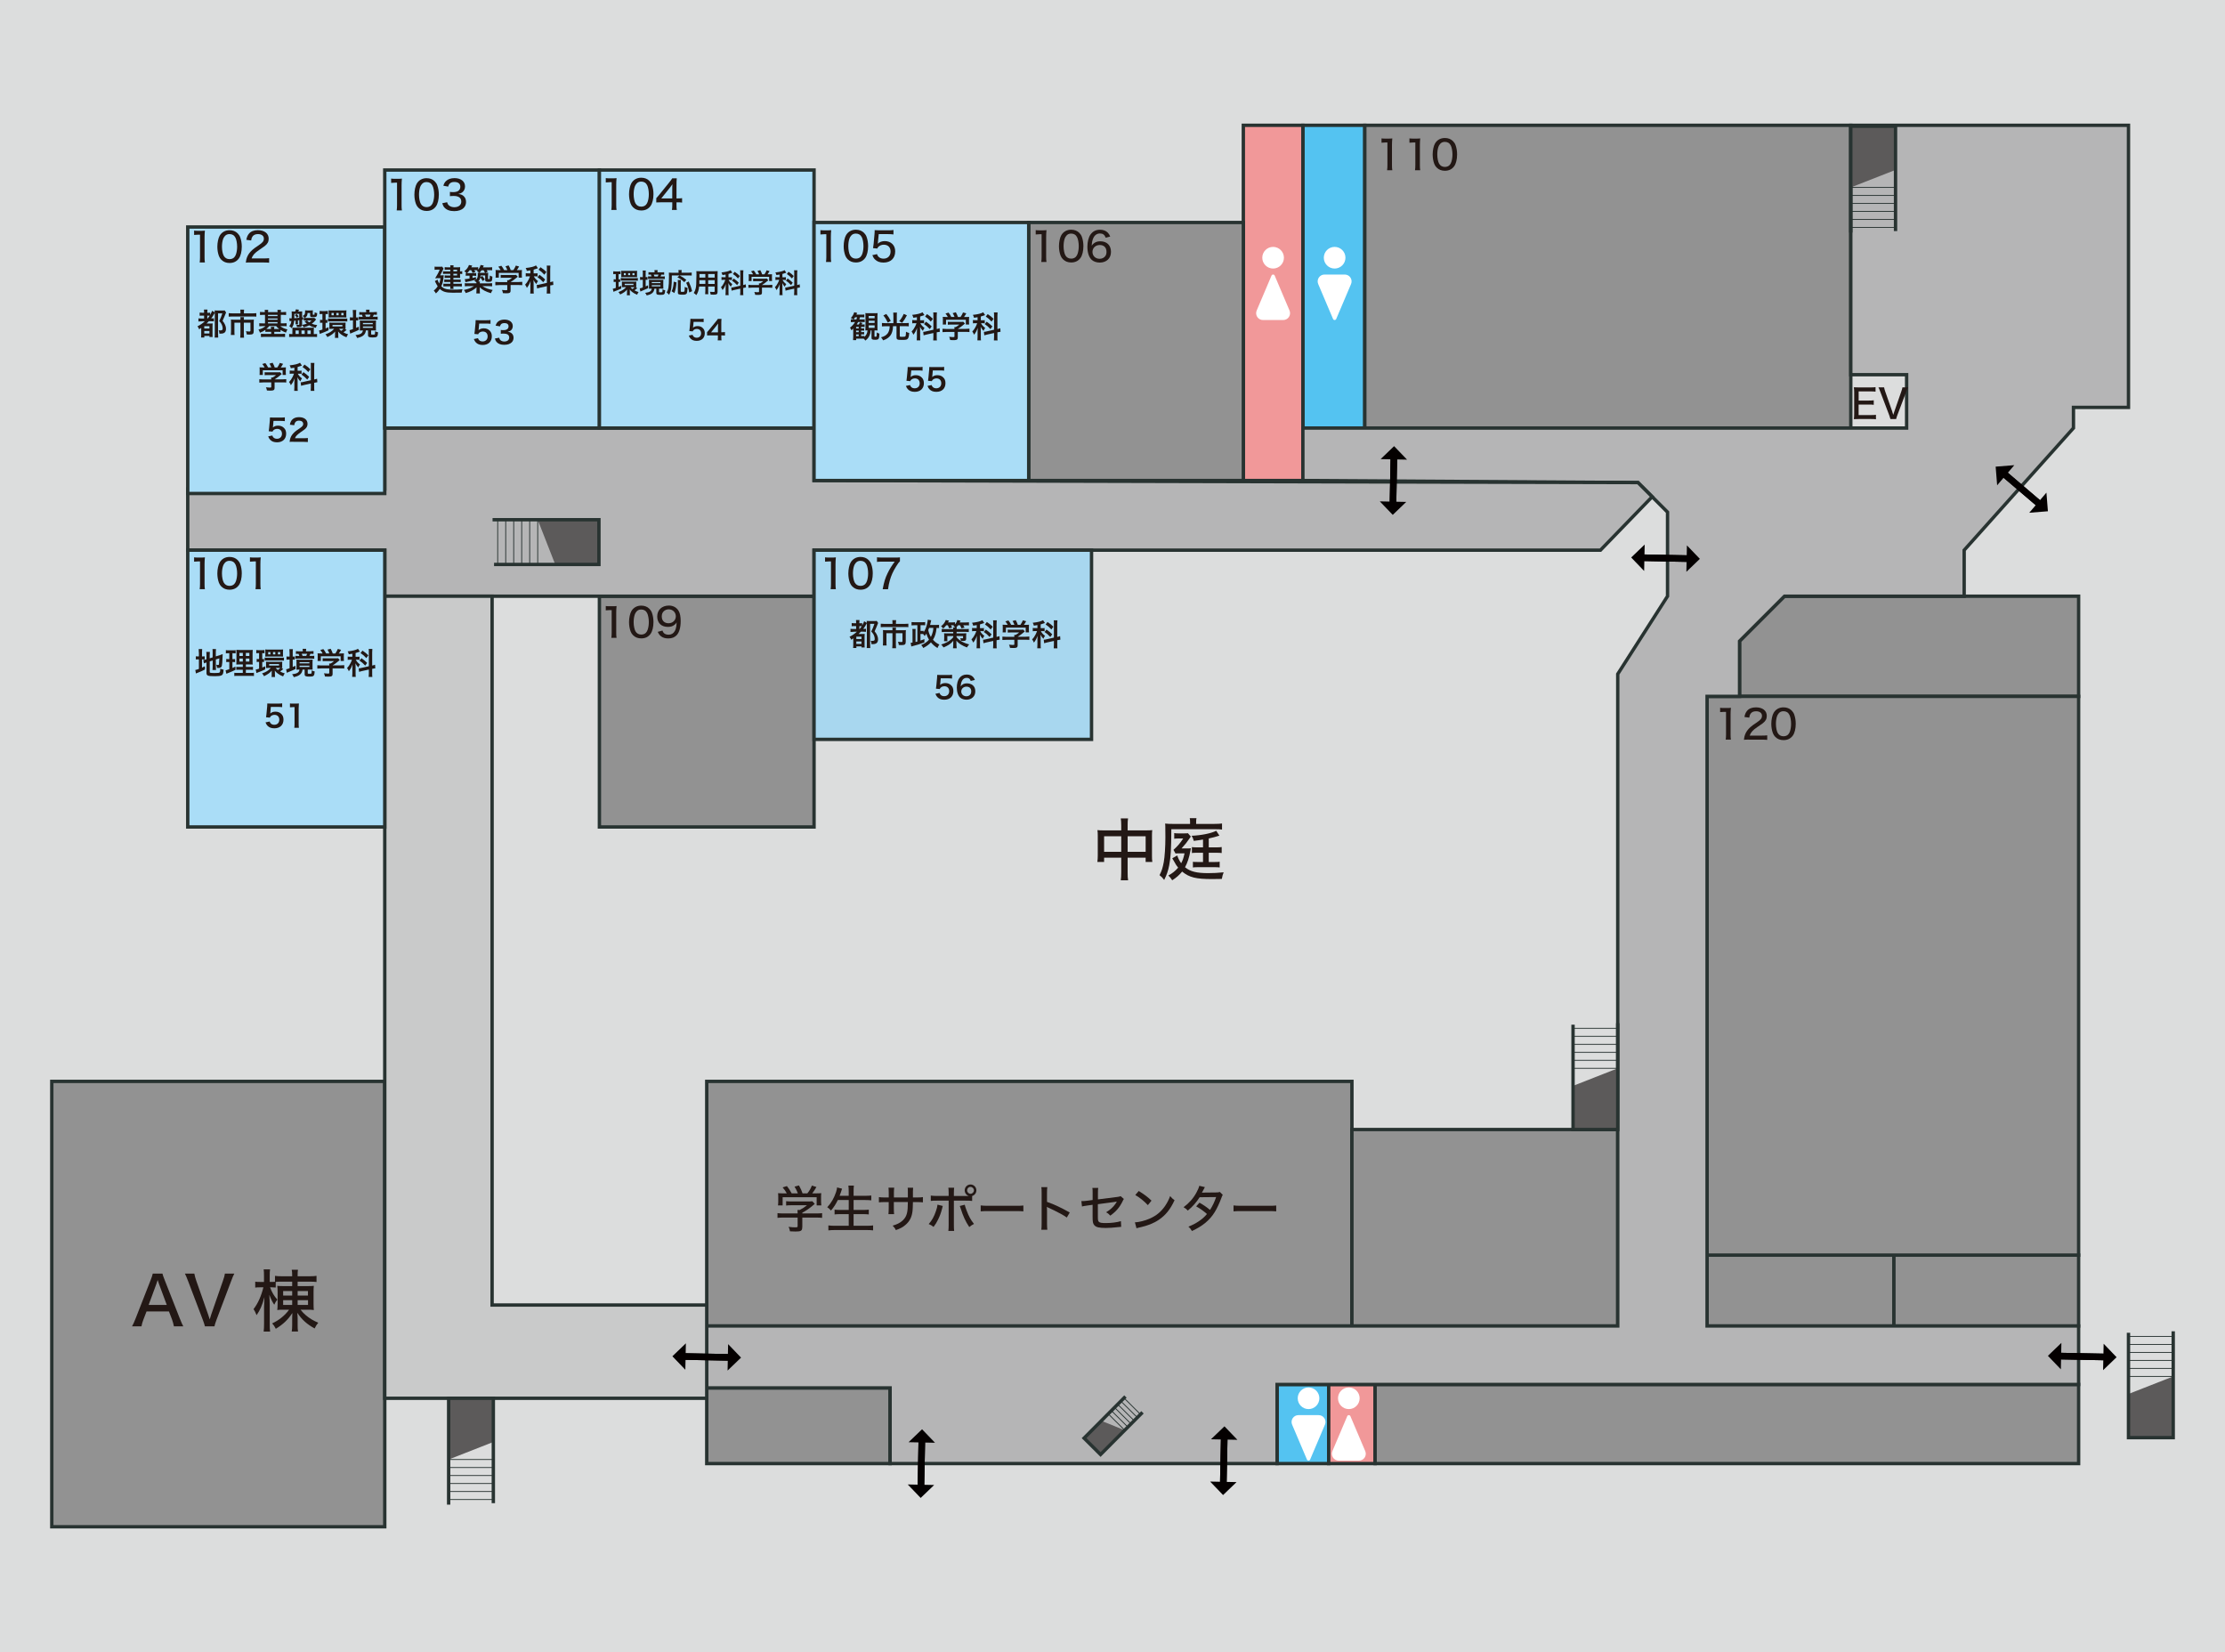 <?xml version="1.0" encoding="UTF-8"?>
<svg xmlns="http://www.w3.org/2000/svg" width="660" height="490" viewBox="0 0 660 490">
  <rect x="0" y="0" width="660" height="490" fill="#808080" stroke="none"/>
  <g id="_背景" data-name="背景">
    <polyline id="base" points="0 0 660 0 660 490 0 490" fill="#dcdddd"/>
  </g>
  <g id="_男性用トイレ" data-name="男性用トイレ">
    <polyline points="386.47 126.96 404.84 126.96 404.84 37.16 386.47 37.16 386.47 126.96" fill="#54c3f1" stroke="#283331" stroke-miterlimit="10"/>
    <polyline points="378.82 410.63 378.82 434.1 394.13 434.1 394.13 410.63 378.82 410.63" fill="#54c3f1" stroke="#283331" stroke-miterlimit="10"/>
  </g>
  <g id="_女性用トイレ" data-name="女性用トイレ">
    <polyline points="368.81 142.52 386.47 142.52 386.47 37.16 368.81 37.16 368.81 142.52" fill="#f19899" stroke="#283331" stroke-miterlimit="10"/>
    <rect x="394.13" y="410.63" width="13.78" height="23.47" fill="#f19899" stroke="#283331" stroke-miterlimit="10"/>
  </g>
  <g id="_使用不可能教室等" data-name="使用不可能教室等">
    <rect x="305.14" y="65.99" width="63.67" height="76.53" fill="#929292" stroke="#283331" stroke-miterlimit="10"/>
    <polyline points="506.37 393.29 561.79 393.29 561.79 372.27 506.37 372.27 506.37 393.29" fill="#929292" stroke="#283331" stroke-miterlimit="10"/>
    <polyline points="561.79 393.29 616.58 393.29 616.58 372.27 561.79 372.27 561.79 393.29" fill="#929292" stroke="#283331" stroke-miterlimit="10"/>
    <polyline points="516 206.55 616.58 206.55 616.58 176.83 529.33 176.83 516 190.16 516 206.55" fill="#929292" stroke="#283331" stroke-miterlimit="10"/>
    <polyline points="209.64 393.29 401.02 393.29 401.02 320.74 209.64 320.74 209.64 393.29" fill="#929292" stroke="#283331" stroke-miterlimit="10"/>
    <polyline points="401.02 393.29 479.87 393.29 479.87 335.02 401.02 335.02 401.02 393.29" fill="#929292" stroke="#283331" stroke-miterlimit="10"/>
    <polyline points="209.64 411.65 209.64 434.1 264.03 434.1 264.03 411.65 209.64 411.65" fill="#929292" stroke="#283331" stroke-miterlimit="10"/>
    <polyline points="114.13 320.74 15.36 320.74 15.36 452.84 114.13 452.84 114.13 320.74" fill="#929292" stroke="#283331" stroke-miterlimit="10"/>
    <rect id="_4-7-toshikan_room109" data-name="4-7-toshikan_room109" x="177.8" y="176.83" width="63.67" height="68.45" fill="#929292" stroke="#283331" stroke-miterlimit="10"/>
    <rect id="_4-7-toshikan_room110" data-name="4-7-toshikan_room110" x="404.84" y="37.16" width="144.16" height="89.8" fill="#929292" stroke="#283331" stroke-miterlimit="10"/>
    <polyline id="_4-7-toshikan_room120" data-name="4-7-toshikan_room120" points="506.37 206.55 616.58 206.55 616.58 372.27 506.37 372.27 506.37 206.55" fill="#929292" stroke="#283331" stroke-miterlimit="10"/>
    <polyline points="407.9 410.63 616.58 410.63 616.58 434.1 407.9 434.1 407.9 410.63" fill="#929292" stroke="#283331" stroke-miterlimit="10"/>
  </g>
  <g id="_廊下" data-name="廊下">
    <polygon points="386.47 142.52 386.47 126.96 565.56 126.96 565.56 111.14 549 111.14 549 37.16 631.37 37.16 631.37 120.84 615.05 120.84 615.05 126.96 582.63 163.18 582.63 176.83 529.33 176.83 516 190.16 516 206.55 506.37 206.55 506.37 393.29 616.58 393.29 616.58 410.63 378.82 410.63 378.82 434.1 264.03 434.1 264.03 411.65 209.64 411.65 209.64 393.29 479.87 393.29 479.87 199.92 494.64 176.83 494.64 151.9 485.87 143.13 386.47 142.52" fill="#b5b5b6" stroke="#283331" stroke-miterlimit="10"/>
    <polygon points="55.69 163.18 55.69 145.02 114.13 145.02 114.13 126.96 241.47 126.96 241.47 142.52 485.87 143.13 490.08 147.34 474.74 163.18 241.47 163.18 241.47 176.83 114.13 176.83 114.13 163.18 55.69 163.18" fill="#b5b5b6" stroke="#283331" stroke-miterlimit="10"/>
    <polygon points="114.13 176.83 114.13 414.73 209.64 414.73 209.64 387.07 145.97 387.07 145.97 176.83 114.13 176.83" fill="#c9caca" stroke="#283331" stroke-miterlimit="10"/>
    <g id="_矢印" data-name="矢印">
      <path d="m607.47,151.64l-.44-5.53-1.91,2.24-11.19-9.55-1.27,1.49,11.19,9.55-1.91,2.24,5.53-.44Z" fill="#040000"/>
      <path d="m591.97,138.41l.44,5.53,1.91-2.24,11.19,9.55,1.27-1.49-11.19-9.55,1.91-2.24-5.53.44Z" fill="#040000"/>
    </g>
    <g id="_矢印-2" data-name="矢印">
      <path d="m413.13,152.71l4-3.84-2.94-.06.29-14.71-1.96-.04-.29,14.71-2.94-.06,3.84,4Z" fill="#040000"/>
      <path d="m413.53,132.33l-4,3.84,2.94.06-.29,14.71,1.96.04.29-14.71,2.94.06-3.84-4Z" fill="#040000"/>
    </g>
    <g id="_矢印-3" data-name="矢印">
      <path d="m483.86,165.35l3.84,4,.06-2.94,14.71.29.04-1.96-14.71-.29.06-2.94-4,3.84Z" fill="#040000"/>
      <path d="m504.23,165.76l-3.84-4-.06,2.94-14.71-.29-.04,1.96,14.71.29-.06,2.94,4-3.84Z" fill="#040000"/>
    </g>
    <g id="_矢印-4" data-name="矢印">
      <path d="m199.45,402.27l3.84,4,.06-2.94,14.71.29.04-1.96-14.71-.29.06-2.94-4,3.84Z" fill="#040000"/>
      <path d="m219.82,402.67l-3.84-4-.06,2.94-14.71-.29-.04,1.96,14.71.29-.06,2.94,4-3.84Z" fill="#040000"/>
    </g>
    <g id="_矢印-5" data-name="矢印">
      <path d="m273.51,423.92l-4,3.84,2.94.06-.29,14.71,1.96.04.29-14.71,2.94.06-3.84-4Z" fill="#040000"/>
      <path d="m273.1,444.29l4-3.84-2.94-.06.29-14.71-1.96-.04-.29,14.71-2.94-.06,3.84,4Z" fill="#040000"/>
    </g>
    <g id="_矢印-6" data-name="矢印">
      <path d="m363.21,423.05l-4,3.84,2.94.06-.29,14.71,1.96.04.29-14.71,2.94.06-3.84-4Z" fill="#040000"/>
      <path d="m362.8,443.43l4-3.84-2.94-.06.29-14.71-1.96-.04-.29,14.71-2.94-.06,3.84,4Z" fill="#040000"/>
    </g>
    <g id="_矢印-7" data-name="矢印">
      <path d="m607.47,402.14l3.84,4,.06-2.94,14.71.29.04-1.96-14.71-.29.06-2.94-4,3.84Z" fill="#040000"/>
      <path d="m627.84,402.55l-3.84-4-.06,2.94-14.71-.29-.04,1.96,14.71.29-.06,2.94,4-3.84Z" fill="#040000"/>
    </g>
  </g>
  <g id="_トイレマーク" data-name="トイレマーク">
    <g>
      <path d="m400.1,417.94c1.77,0,3.21-1.44,3.21-3.21s-1.44-3.21-3.21-3.21-3.21,1.44-3.21,3.21,1.44,3.21,3.21,3.21Z" fill="#fff"/>
      <path d="m388.15,417.94c1.77,0,3.21-1.44,3.21-3.21s-1.44-3.21-3.21-3.21-3.21,1.44-3.21,3.21,1.44,3.21,3.21,3.21Z" fill="#fff"/>
      <path d="m404.97,430.4l-4.4-10.36c-.08-.19-.26-.31-.47-.31s-.39.12-.47.31l-4.4,10.36c-.27.62-.2,1.34.17,1.91.37.57,1.01.91,1.69.91h6.02c.68,0,1.31-.34,1.69-.91.37-.57.44-1.28.17-1.91Z" fill="#fff"/>
      <path d="m391.16,419.73h-6.02c-.68,0-1.31.34-1.69.91-.37.57-.44,1.28-.17,1.91l4.4,10.36c.08.19.26.31.47.31s.39-.12.47-.31l4.4-10.36c.27-.62.2-1.34-.17-1.91-.37-.57-1.01-.91-1.69-.91Z" fill="#fff"/>
    </g>
    <g>
      <path d="m395.89,79.65c1.77,0,3.21-1.44,3.21-3.21s-1.44-3.21-3.21-3.21-3.21,1.44-3.21,3.21,1.44,3.21,3.21,3.21Z" fill="#fff"/>
      <path d="m398.9,81.43h-6.02c-.68,0-1.31.34-1.69.91-.37.57-.44,1.28-.17,1.91l4.4,10.36c.08.19.26.31.47.31s.39-.12.47-.31l4.4-10.36c.27-.62.2-1.34-.17-1.91-.37-.57-1.01-.91-1.69-.91Z" fill="#fff"/>
    </g>
    <g>
      <path d="m377.64,79.65c1.77,0,3.21-1.44,3.21-3.21s-1.44-3.21-3.21-3.21-3.21,1.44-3.21,3.21,1.44,3.21,3.21,3.21Z" fill="#fff"/>
      <path d="m382.51,92.1l-4.4-10.36c-.08-.19-.26-.31-.47-.31s-.39.12-.47.31l-4.4,10.36c-.27.62-.2,1.34.17,1.91.37.57,1.01.91,1.69.91h6.02c.68,0,1.31-.34,1.69-.91.37-.57.44-1.28.17-1.91Z" fill="#fff"/>
    </g>
  </g>
  <g id="_階段" data-name="階段">
    <g>
      <polygon points="549 55.59 562.27 50.39 562.27 37.43 549 37.43 549 55.59" fill="#5c5a5a"/>
      <polyline points="562.27 68.54 562.27 37.43 549 37.43 549 68.98" fill="none" stroke="#283331" stroke-miterlimit="10"/>
      <line x1="549" y1="55.59" x2="562.27" y2="55.59" fill="none" stroke="#283331" stroke-miterlimit="10" stroke-width=".25"/>
      <line x1="549" y1="57.97" x2="562.27" y2="57.97" fill="none" stroke="#283331" stroke-miterlimit="10" stroke-width=".25"/>
      <line x1="549" y1="60.34" x2="562.27" y2="60.34" fill="none" stroke="#283331" stroke-miterlimit="10" stroke-width=".25"/>
      <line x1="549" y1="62.71" x2="562.27" y2="62.71" fill="none" stroke="#283331" stroke-miterlimit="10" stroke-width=".25"/>
      <line x1="549" y1="65.09" x2="562.27" y2="65.09" fill="none" stroke="#283331" stroke-miterlimit="10" stroke-width=".25"/>
      <line x1="549" y1="67.46" x2="562.27" y2="67.46" fill="none" stroke="#283331" stroke-miterlimit="10" stroke-width=".25"/>
    </g>
    <g>
      <polygon points="133.08 432.89 146.34 427.69 146.34 414.73 133.08 414.73 133.08 432.89" fill="#5c5a5a"/>
      <polyline points="146.34 445.84 146.34 414.73 133.08 414.73 133.08 446.28" fill="none" stroke="#283331" stroke-miterlimit="10"/>
      <line x1="133.08" y1="432.89" x2="146.34" y2="432.89" fill="none" stroke="#283331" stroke-miterlimit="10" stroke-width=".25"/>
      <line x1="133.08" y1="435.27" x2="146.34" y2="435.27" fill="none" stroke="#283331" stroke-miterlimit="10" stroke-width=".25"/>
      <line x1="133.08" y1="437.64" x2="146.34" y2="437.64" fill="none" stroke="#283331" stroke-miterlimit="10" stroke-width=".25"/>
      <line x1="133.08" y1="440.01" x2="146.34" y2="440.01" fill="none" stroke="#283331" stroke-miterlimit="10" stroke-width=".25"/>
      <line x1="133.08" y1="442.38" x2="146.34" y2="442.38" fill="none" stroke="#283331" stroke-miterlimit="10" stroke-width=".25"/>
      <line x1="133.08" y1="444.76" x2="146.34" y2="444.76" fill="none" stroke="#283331" stroke-miterlimit="10" stroke-width=".25"/>
    </g>
    <g>
      <polygon points="159.5 154.15 164.7 167.42 177.66 167.42 177.66 154.15 159.5 154.15" fill="#5c5a5a"/>
      <polyline points="146.55 167.42 177.66 167.42 177.66 154.15 146.11 154.15" fill="none" stroke="#283331" stroke-miterlimit="10"/>
      <line x1="159.5" y1="154.15" x2="159.5" y2="167.42" fill="none" stroke="#283331" stroke-miterlimit="10" stroke-width=".25"/>
      <line x1="157.12" y1="154.15" x2="157.12" y2="167.42" fill="none" stroke="#283331" stroke-miterlimit="10" stroke-width=".25"/>
      <line x1="154.75" y1="154.15" x2="154.75" y2="167.42" fill="none" stroke="#283331" stroke-miterlimit="10" stroke-width=".25"/>
      <line x1="152.38" y1="154.15" x2="152.38" y2="167.42" fill="none" stroke="#283331" stroke-miterlimit="10" stroke-width=".25"/>
      <line x1="150.01" y1="154.15" x2="150.01" y2="167.42" fill="none" stroke="#283331" stroke-miterlimit="10" stroke-width=".25"/>
      <line x1="147.63" y1="154.15" x2="147.63" y2="167.42" fill="none" stroke="#283331" stroke-miterlimit="10" stroke-width=".25"/>
    </g>
    <g>
      <polygon points="644.64 408.25 631.37 413.45 631.37 426.41 644.64 426.41 644.64 408.25" fill="#5c5a5a"/>
      <polyline points="631.37 395.3 631.37 426.41 644.64 426.41 644.64 394.86" fill="none" stroke="#283331" stroke-miterlimit="10"/>
      <line x1="644.64" y1="408.25" x2="631.37" y2="408.25" fill="none" stroke="#283331" stroke-miterlimit="10" stroke-width=".25"/>
      <line x1="644.64" y1="405.87" x2="631.37" y2="405.87" fill="none" stroke="#283331" stroke-miterlimit="10" stroke-width=".25"/>
      <line x1="644.64" y1="403.5" x2="631.37" y2="403.5" fill="none" stroke="#283331" stroke-miterlimit="10" stroke-width=".25"/>
      <line x1="644.64" y1="401.13" x2="631.37" y2="401.13" fill="none" stroke="#283331" stroke-miterlimit="10" stroke-width=".25"/>
      <line x1="644.64" y1="398.76" x2="631.37" y2="398.76" fill="none" stroke="#283331" stroke-miterlimit="10" stroke-width=".25"/>
      <line x1="644.64" y1="396.38" x2="631.37" y2="396.38" fill="none" stroke="#283331" stroke-miterlimit="10" stroke-width=".25"/>
    </g>
    <g>
      <polygon points="333.62 424.21 326.68 421.41 321.57 426.55 326.46 431.41 333.62 424.21" fill="#5c5a5a"/>
      <polyline points="333.84 414.21 321.57 426.55 326.46 431.41 338.9 418.9" fill="none" stroke="#283331" stroke-miterlimit="10"/>
      <line x1="333.62" y1="424.21" x2="328.73" y2="419.35" fill="none" stroke="#283331" stroke-miterlimit="10" stroke-width=".25"/>
      <line x1="334.56" y1="423.27" x2="329.67" y2="418.4" fill="none" stroke="#283331" stroke-miterlimit="10" stroke-width=".25"/>
      <line x1="335.49" y1="422.32" x2="330.61" y2="417.46" fill="none" stroke="#283331" stroke-miterlimit="10" stroke-width=".25"/>
      <line x1="336.43" y1="421.38" x2="331.54" y2="416.52" fill="none" stroke="#283331" stroke-miterlimit="10" stroke-width=".25"/>
      <line x1="337.37" y1="420.44" x2="332.48" y2="415.58" fill="none" stroke="#283331" stroke-miterlimit="10" stroke-width=".25"/>
      <line x1="338.3" y1="419.5" x2="333.41" y2="414.64" fill="none" stroke="#283331" stroke-miterlimit="10" stroke-width=".25"/>
    </g>
    <g>
      <polygon points="479.87 316.86 466.61 322.07 466.61 335.02 479.87 335.02 479.87 316.86" fill="#5c5a5a"/>
      <polyline points="466.61 303.92 466.61 335.02 479.87 335.02 479.87 303.48" fill="none" stroke="#283331" stroke-miterlimit="10"/>
      <line x1="479.87" y1="316.86" x2="466.61" y2="316.86" fill="none" stroke="#283331" stroke-miterlimit="10" stroke-width=".25"/>
      <line x1="479.87" y1="314.49" x2="466.61" y2="314.49" fill="none" stroke="#283331" stroke-miterlimit="10" stroke-width=".25"/>
      <line x1="479.87" y1="312.12" x2="466.61" y2="312.12" fill="none" stroke="#283331" stroke-miterlimit="10" stroke-width=".25"/>
      <line x1="479.87" y1="309.75" x2="466.61" y2="309.75" fill="none" stroke="#283331" stroke-miterlimit="10" stroke-width=".25"/>
      <line x1="479.87" y1="307.37" x2="466.61" y2="307.37" fill="none" stroke="#283331" stroke-miterlimit="10" stroke-width=".25"/>
      <line x1="479.87" y1="305" x2="466.61" y2="305" fill="none" stroke="#283331" stroke-miterlimit="10" stroke-width=".25"/>
    </g>
  </g>
  <g id="MLOC-available">
    <rect id="_4-7-toshikan_room107" data-name="4-7-toshikan_room107" x="241.47" y="163.18" width="82.31" height="56.12" fill="#a8d7ef" stroke="#283331" stroke-miterlimit="10"/>
    <rect id="_4-7-toshikan_room102" data-name="4-7-toshikan_room102" x="55.69" y="67.33" width="58.44" height="79.04" fill="#aaddf7" stroke="#283331" stroke-miterlimit="10"/>
    <rect id="_4-7-toshikan_room101" data-name="4-7-toshikan_room101" x="55.69" y="163.18" width="58.44" height="82.1" fill="#aaddf7" stroke="#283331" stroke-miterlimit="10"/>
    <rect id="_4-7-toshikan_room103" data-name="4-7-toshikan_room103" x="114.13" y="50.43" width="63.67" height="76.53" fill="#aaddf7" stroke="#283331" stroke-miterlimit="10"/>
    <rect id="_4-7-toshikan_room104" data-name="4-7-toshikan_room104" x="177.8" y="50.43" width="63.67" height="76.53" fill="#aaddf7" stroke="#283331" stroke-miterlimit="10"/>
    <rect id="_4-7-toshikan_room105" data-name="4-7-toshikan_room105" x="241.47" y="65.99" width="63.67" height="76.53" fill="#aaddf7" stroke="#283331" stroke-miterlimit="10"/>
  </g>
  <g id="MNOINT-words">
    <g>
      <path d="m409.79,41.04c.34.06.59.07,1.12.07h.96c.53,0,.71-.01,1.13-.06-.07.73-.1,1.3-.1,1.99v5.96c0,.61.02,1.01.1,1.49h-1.55c.07-.46.1-.89.1-1.49v-6.74h-.6c-.41,0-.74.02-1.15.07v-1.29Z" fill="#231815"/>
      <path d="m418.07,41.04c.34.06.59.07,1.12.07h.96c.53,0,.71-.01,1.13-.06-.07.73-.1,1.3-.1,1.99v5.96c0,.61.02,1.01.1,1.49h-1.55c.07-.46.1-.89.1-1.49v-6.74h-.6c-.41,0-.74.02-1.15.07v-1.29Z" fill="#231815"/>
      <path d="m426.2,49.75c-.35-.35-.6-.74-.76-1.16-.31-.85-.47-1.79-.47-2.77,0-1.26.29-2.58.71-3.29.62-1.03,1.64-1.6,2.91-1.6.97,0,1.79.31,2.4.92.35.35.61.74.76,1.16.31.84.47,1.8.47,2.78,0,1.46-.32,2.76-.86,3.51-.65.9-1.58,1.35-2.77,1.35-.97,0-1.78-.31-2.39-.92Zm.98-7.05c-.25.28-.42.59-.52.9-.22.67-.32,1.44-.32,2.24,0,1.06.23,2.17.54,2.7.38.65.96.97,1.71.97.56,0,1.06-.19,1.38-.53.25-.26.44-.6.55-.97.22-.7.32-1.42.32-2.22,0-.97-.2-2.07-.49-2.63-.37-.72-.95-1.08-1.77-1.08-.6,0-1.04.19-1.4.61Z" fill="#231815"/>
    </g>
    <g>
      <path d="m237.97,363.96c0,1.08-.35,1.31-1.98,1.31-.36,0-1.12-.03-1.65-.06-.14-.67-.21-.9-.42-1.33.76.11,1.41.15,1.9.15.67,0,.78-.04.78-.36v-2.54h-4.24c-.75,0-1.29.03-1.73.09v-1.4c.46.06,1.04.09,1.71.09h4.26v-.17c0-.3-.02-.58-.04-.85h.65c.82-.41,1.42-.81,2.16-1.41h-4.71c-.57,0-1.05.03-1.47.08v-1.29c.44.06.9.08,1.5.08h5.15c.55,0,.85-.02,1.12-.06l.72.78c-.21.2-.36.3-.4.34-1.16.99-2.02,1.59-3.3,2.29v.21h4.14c.69,0,1.31-.03,1.74-.09v1.4c-.43-.06-1-.09-1.75-.09h-4.12v2.83Zm-4.58-9.99c-.39-.71-.61-1.04-1.24-1.79l1.27-.39c.55.69.88,1.2,1.42,2.17h1.83c-.23-.66-.54-1.29-.99-2l1.32-.36c.57,1.05.75,1.47,1.06,2.35h1.42c.65-.81.96-1.33,1.35-2.31l1.35.43c-.39.69-.87,1.39-1.24,1.88h.87c.96,0,1.25-.01,1.8-.06-.05.38-.06.69-.06,1.24v1.28c0,.39.03.75.07,1.11h-1.38v-2.42h-10.09v2.42h-1.38c.04-.33.08-.69.08-1.11v-1.28c0-.55-.02-.87-.06-1.24.65.06.84.06,1.75.06h.84Z" fill="#231815"/>
      <path d="m248.53,355.91c-.58,1.21-1.26,2.27-2.04,3.13-.57-.61-.61-.64-1.11-.97,1.15-1.2,2.04-2.75,2.61-4.48.19-.63.29-.98.31-1.4l1.48.38q-.18.5-.28.86c-.08.22-.23.64-.45,1.25h2.7v-1.32c0-.71-.03-1.17-.1-1.71h1.64c-.06.5-.09.97-.09,1.71v1.32h3.35c.73,0,1.3-.03,1.9-.09v1.43c-.63-.06-1.18-.09-1.87-.09h-3.38v2.94h2.76c.75,0,1.27-.03,1.75-.09v1.42c-.47-.06-1.05-.09-1.74-.09h-2.77v3.46h3.84c.79,0,1.38-.03,1.95-.11v1.47c-.67-.07-1.14-.1-1.92-.1h-9.36c-.76,0-1.33.03-1.99.1v-1.47c.6.08,1.19.11,1.95.11h4.09v-3.46h-2.47c-.71,0-1.27.03-1.73.09v-1.42c.45.06.93.09,1.71.09h2.49v-2.94h-3.22Z" fill="#231815"/>
      <path d="m269.3,355.17v-1.35c0-.97,0-1.17-.06-1.53h1.62c-.04.36-.04.45-.06,1v1.88h1.08c.99,0,1.32-.02,1.88-.11v1.56c-.51-.06-.93-.08-1.84-.08h-1.12q-.04,2.02-.11,2.59c-.21,1.86-.85,3.13-2.14,4.21-.78.66-1.49,1.05-2.82,1.51-.24-.54-.4-.76-.94-1.32,1.35-.41,2.11-.78,2.86-1.44,1.02-.9,1.46-1.89,1.59-3.66.03-.4.05-.93.06-1.9h-4.16v1.77c0,.78.03,1.44.08,1.82h-1.68c.04-.48.08-1.07.08-1.77v-1.81h-1.07c-.88,0-1.23.01-1.84.08v-1.56c.62.09.92.11,1.88.11h1.04v-1.38c0-.53-.03-1.2-.08-1.52h1.7c-.06.44-.09.96-.09,1.5v1.4h4.17Z" fill="#231815"/>
      <path d="m279.65,357.69l-.25.97c-.25.99-.63,2.03-1.11,3-.43.9-.75,1.41-1.37,2.24-.58-.45-.79-.57-1.44-.84.97-1.11,1.56-2.15,2.14-3.84.29-.81.41-1.33.47-1.92l1.56.39Zm7.68-2.98c-.67-.23-1.17-.89-1.17-1.65,0-.96.76-1.74,1.72-1.74s1.74.78,1.74,1.74c0,.79-.53,1.46-1.25,1.67v1.47c-.72-.08-.96-.09-1.92-.09h-3.5v7.18c0,.99.02,1.26.08,1.8h-1.72c.06-.48.09-.92.09-1.81v-7.17h-3.41c-.94,0-1.29.01-1.89.09v-1.59c.57.08,1.04.11,1.91.11h3.39v-.9c0-.76-.03-1.16-.09-1.54h1.72c-.06.45-.08.85-.08,1.58v.87h4.37Zm-1.16,2.61c.11.48.23.88.54,1.68.67,1.79,1.26,2.85,2.21,4.02-.64.33-.84.46-1.41.92-1.15-1.74-1.81-3.17-2.56-5.55-.12-.39-.15-.46-.25-.69l1.48-.38Zm.71-4.26c0,.55.45,1.02,1,1.02s1.02-.47,1.02-1.02-.45-1.02-1.02-1.02-1,.46-1,1.02Z" fill="#231815"/>
      <path d="m290.9,357.53c.55.08,1.2.11,2.31.11h8.12c1.29,0,1.65-.02,2.23-.09v1.74c-.66-.06-1.14-.08-2.25-.08h-8.08c-1.26,0-1.71.02-2.33.08v-1.75Z" fill="#231815"/>
      <path d="m308.89,364.74c.07-.64.09-1.02.09-1.92v-8.92c0-1.04-.02-1.38-.09-1.8h1.77c-.06.48-.09.99-.09,1.83v2.54c2.14.75,4.24,1.74,6.75,3.16l-.87,1.49c-.67-.46-1.07-.71-1.86-1.14-1.14-.62-2.77-1.42-3.58-1.77q-.25-.1-.48-.25,0,.21.03.58c0,.13.02.6.02.75v3.54c0,.79.03,1.37.09,1.92h-1.77Z" fill="#231815"/>
      <path d="m324.11,353.82c0-.84-.01-.99-.08-1.48h1.74c-.08.5-.09.78-.09,1.48v1.92l5.71-.72c.51-.06.73-.12,1.03-.24l.96.84c-.17.22-.18.24-.39.69-.88,1.8-1.9,2.99-3.64,4.25-.5-.54-.67-.69-1.26-1,1.12-.65,2.1-1.5,2.73-2.43.21-.28.25-.36.46-.75q-.38.08-.79.14l-4.83.64v3.41c0,1.33.04,1.62.35,1.86.27.24.85.33,2.01.33,1.63,0,3.27-.21,4.48-.57l.08,1.69c-.4.02-.52.03-.9.08-1.66.18-2.64.25-3.66.25-1.96,0-2.85-.21-3.38-.78-.45-.51-.54-.93-.54-2.61v-3.48l-1.42.2c-1.16.17-1.19.17-1.73.3l-.18-1.6c.13.01.24.01.3.01.33,0,.83-.04,1.46-.12l1.58-.21v-2.08Z" fill="#231815"/>
      <path d="m336.65,362.55c1.21-.05,3.03-.51,4.41-1.12,1.88-.83,3.28-1.96,4.47-3.65.67-.99,1.11-1.8,1.57-3.03.5.61.69.79,1.31,1.23-1.25,2.71-2.66,4.46-4.68,5.82-1.52,1.03-3.38,1.77-5.67,2.25-.57.12-.63.14-.95.24l-.46-1.74Zm1.14-9.3c1.71,1.06,2.66,1.78,3.78,2.86l-1.08,1.33c-1.16-1.23-2.37-2.2-3.73-3l1.03-1.2Z" fill="#231815"/>
      <path d="m357.41,352.08q-.17.27-.48.92c-.2.4-.3.6-.41.75.09,0,.3-.02.62-.03l3.57-.04c.51,0,.81-.04,1.14-.15l.87.87c-.18.24-.21.33-.45.99-.51,1.38-1.3,3.09-1.96,4.14-1.51,2.42-3.57,4.12-6.75,5.59-.39-.66-.56-.88-1.04-1.3,1.29-.51,2.05-.92,3-1.54,1.09-.74,1.75-1.31,2.5-2.21-1.07-.93-2.04-1.63-3.2-2.26l.98-1.1c1.26.72,1.96,1.2,3.13,2.15.75-1.17,1.36-2.45,1.81-3.81l-4.88.05c-1.05,1.6-2.07,2.76-3.52,3.96-.42-.46-.6-.61-1.26-1,1.62-1.2,2.85-2.58,3.79-4.29.45-.81.75-1.52.87-2.06l1.65.39Z" fill="#231815"/>
      <path d="m365.9,357.53c.55.08,1.2.11,2.31.11h8.12c1.29,0,1.65-.02,2.23-.09v1.74c-.66-.06-1.14-.08-2.25-.08h-8.08c-1.26,0-1.71.02-2.33.08v-1.75Z" fill="#231815"/>
    </g>
    <g>
      <path d="m556.46,124.36c-.41-.06-.77-.08-1.46-.08h-3.66c-.67,0-.95.01-1.44.04.07-.47.1-.86.1-1.52v-6.45c0-.58-.02-.95-.1-1.48.43.02.77.04,1.44.04h3.54c.59,0,1.08-.02,1.46-.08v1.34c-.43-.06-.8-.08-1.46-.08h-3.55v2.72h3.01c.6,0,1-.02,1.47-.08v1.34c-.44-.06-.77-.08-1.47-.08h-3.02v3.12h3.68c.66,0,.98-.02,1.46-.08v1.36Z" fill="#231815"/>
      <path d="m561.31,122.16c.05.16.14.46.29.89.17-.59.18-.6.28-.89l2.09-6.01c.2-.59.29-.88.34-1.25h1.68c-.18.32-.3.62-.6,1.42l-2.57,6.79c-.2.54-.31.9-.37,1.18h-1.69c-.06-.25-.17-.6-.38-1.18l-2.58-6.79c-.26-.7-.44-1.12-.6-1.42h1.68c.07.38.18.82.34,1.25l2.11,6.01Z" fill="#231815"/>
    </g>
    <g>
      <path d="m510.23,209.92c.34.06.59.07,1.12.07h.96c.53,0,.71-.01,1.13-.06-.07.73-.1,1.3-.1,1.99v5.96c0,.61.02,1.01.1,1.49h-1.55c.07-.46.1-.89.1-1.49v-6.74h-.6c-.41,0-.74.02-1.15.07v-1.29Z" fill="#231815"/>
      <path d="m518.76,219.37c-.88,0-1.06.01-1.46.06.08-.74.17-1.13.34-1.56.31-.82.84-1.55,1.61-2.23.41-.36.78-.64,1.92-1.4,1.14-.77,1.48-1.21,1.48-1.94,0-.83-.68-1.34-1.76-1.34-.74,0-1.3.25-1.63.74-.2.31-.3.58-.38,1.15l-1.43-.19c.16-.85.37-1.34.8-1.85.56-.66,1.46-1.01,2.6-1.01,1.99,0,3.23.97,3.23,2.53,0,.91-.35,1.55-1.21,2.21-.37.28-.54.4-1.61,1.12-1.34.9-1.94,1.58-2.25,2.52h3.57c.7,0,1.22-.02,1.63-.08v1.35c-.53-.05-.98-.07-1.68-.07h-3.75Z" fill="#231815"/>
      <path d="m526.65,218.62c-.35-.35-.6-.74-.76-1.16-.31-.85-.47-1.79-.47-2.77,0-1.26.29-2.58.71-3.29.62-1.03,1.64-1.6,2.91-1.6.97,0,1.79.31,2.4.92.35.35.61.74.76,1.16.31.84.47,1.8.47,2.78,0,1.46-.32,2.76-.86,3.51-.65.9-1.58,1.35-2.77,1.35-.97,0-1.78-.31-2.39-.92Zm.98-7.05c-.25.28-.42.59-.52.9-.22.67-.32,1.44-.32,2.24,0,1.06.23,2.17.54,2.7.38.65.96.97,1.71.97.56,0,1.06-.19,1.38-.53.25-.26.44-.6.55-.97.22-.7.32-1.42.32-2.22,0-.97-.2-2.07-.49-2.63-.37-.72-.95-1.08-1.77-1.08-.6,0-1.04.19-1.4.61Z" fill="#231815"/>
    </g>
    <g>
      <path d="m51.59,393.39c-.14-.68-.36-1.5-.58-2.08l-.9-2.34h-6.64l-.9,2.34c-.34.86-.46,1.32-.6,2.08h-2.8c.34-.6.64-1.26,1.06-2.34l4.44-11.34c.38-.98.54-1.46.64-1.96h2.88c.1.44.2.74.68,1.96l4.46,11.34c.5,1.24.76,1.84,1.04,2.34h-2.78Zm-4.42-12.54q-.08-.2-.4-1.2-.34,1.04-.4,1.2l-2.28,6.2h5.38l-2.3-6.2Z" fill="#231815"/>
      <path d="m61.73,389.85c.08.26.24.76.48,1.48.28-.98.3-1,.46-1.48l3.48-10.02c.34-.98.48-1.46.56-2.08h2.8c-.3.54-.5,1.04-1,2.36l-4.28,11.32c-.34.9-.52,1.5-.62,1.96h-2.82c-.1-.42-.28-1-.64-1.96l-4.3-11.32c-.44-1.16-.74-1.86-1-2.36h2.8c.12.64.3,1.36.56,2.08l3.52,10.02Z" fill="#231815"/>
      <path d="m88.29,381.46h3.02c.8,0,1.26-.02,1.78-.08-.06.5-.08.96-.08,1.84v3.42c0,.88.02,1.42.08,1.92-.46-.08-1.02-.1-1.88-.1h-2.06c.64.78,1.02,1.18,1.62,1.68,1.06.9,2.24,1.6,3.64,2.18-.5.6-.7.9-1.08,1.7-2.3-1.26-3.78-2.6-5.14-4.64.04.34.04.44.06.76,0,.18.02.3.02.38,0,.18.02.32.02.36v2.18c0,.88.02,1.26.12,1.86h-1.88c.1-.58.14-.96.14-1.84v-2.18c0-.18,0-.3.02-.64l.04-.82c-1.36,2.04-2.72,3.34-4.92,4.68-.38-.76-.62-1.1-1.08-1.6,2.04-.94,3.82-2.38,5.02-4.06h-1.72c-.82,0-1.36.02-1.78.1.06-.54.1-1.06.1-1.9v-3.46c0-.82-.04-1.32-.1-1.82.52.06,1.04.08,1.84.08h2.58v-1.32h-3.12c-.74,0-1.28.02-1.76.08v1.66c-.34-.04-.72-.06-1.14-.06h-.54c.54,1.46,1.2,2.6,2.16,3.64-.42.52-.62.84-.92,1.52-.58-.86-.84-1.38-1.46-2.94.06.78.12,2.32.12,2.98v5.52c0,1.06.02,1.8.12,2.4h-1.92c.08-.62.12-1.36.12-2.4v-4.86c0-.62.04-1.86.1-2.94-.62,2.34-1.26,3.82-2.32,5.34-.38-.94-.54-1.24-.9-1.8,1.3-1.66,2.28-3.86,2.92-6.46h-1.06c-.6,0-1.02.02-1.36.08v-1.76c.34.06.68.08,1.36.08h1.24v-1.66c0-1.06-.02-1.58-.1-2.06h1.9c-.08.5-.1,1.1-.1,2.04v1.68h.62c.42,0,.62-.02.94-.04v-1.76c.58.08,1.12.12,2.02.12h3.08v-.34c0-.74-.04-1.14-.14-1.6h1.86c-.08.44-.1.82-.1,1.58v.36h3.62c.86,0,1.38-.04,1.98-.12v1.82c-.44-.06-1.12-.1-1.96-.1h-3.64v1.32Zm-4.3,1.46v1.34h2.68v-1.34h-2.68Zm0,2.72v1.4h2.68v-1.4h-2.68Zm4.3-1.38h3.06v-1.34h-3.06v1.34Zm0,2.78h3.08v-1.4h-3.08v1.4Z" fill="#231815"/>
    </g>
    <g>
      <path d="m243.35,68.25c.34.06.59.07,1.12.07h.96c.53,0,.71-.01,1.13-.06-.07.73-.1,1.3-.1,1.99v5.96c0,.61.02,1.01.1,1.49h-1.55c.07-.46.1-.89.1-1.49v-6.74h-.6c-.41,0-.74.02-1.15.07v-1.29Z" fill="#231815"/>
      <path d="m251.49,76.95c-.35-.35-.6-.74-.76-1.16-.31-.85-.47-1.79-.47-2.77,0-1.26.29-2.58.71-3.29.62-1.03,1.64-1.6,2.91-1.6.97,0,1.79.31,2.4.92.35.35.61.74.76,1.16.31.84.47,1.8.47,2.78,0,1.46-.32,2.76-.86,3.51-.65.9-1.58,1.35-2.77,1.35-.97,0-1.78-.31-2.39-.92Zm.98-7.05c-.25.28-.42.59-.52.9-.22.67-.32,1.44-.32,2.24,0,1.06.23,2.17.54,2.7.38.65.96.97,1.71.97.56,0,1.06-.19,1.38-.53.25-.26.44-.6.55-.97.22-.7.32-1.42.32-2.22,0-.97-.2-2.07-.49-2.63-.37-.72-.95-1.08-1.77-1.08-.6,0-1.04.19-1.4.61Z" fill="#231815"/>
      <path d="m260.44,71.76c-.01.12-.04.3-.07.52.59-.53,1.24-.77,2.1-.77s1.68.3,2.24.86c.55.55.83,1.27.83,2.19,0,2.05-1.33,3.32-3.47,3.32-1.08,0-1.93-.31-2.55-.95-.34-.35-.5-.62-.76-1.25l1.39-.31c.12.35.19.5.36.7.36.42.91.65,1.57.65,1.26,0,2.09-.84,2.09-2.11s-.77-2.03-2.04-2.03c-.59,0-1.16.23-1.56.62-.17.16-.23.26-.34.52l-1.26-.12c.11-.7.13-.83.17-1.24l.26-2.88c.04-.29.05-.55.05-.74v-.22c-.01-.06-.01-.16-.01-.26.36.04.62.05,1.27.05h2.76c.77,0,1.03-.01,1.56-.1v1.33c-.5-.07-.92-.1-1.56-.1h-2.81l-.23,2.3Z" fill="#231815"/>
    </g>
    <g>
      <path d="m179.68,52.82c.34.06.59.07,1.12.07h.96c.53,0,.71-.01,1.13-.06-.07.73-.1,1.3-.1,1.99v5.96c0,.61.02,1.01.1,1.49h-1.55c.07-.46.1-.89.1-1.49v-6.74h-.6c-.41,0-.74.02-1.15.07v-1.29Z" fill="#231815"/>
      <path d="m187.82,61.53c-.35-.35-.6-.74-.76-1.16-.31-.85-.47-1.79-.47-2.77,0-1.26.29-2.58.71-3.29.62-1.03,1.64-1.6,2.91-1.6.97,0,1.79.31,2.4.92.35.35.61.74.76,1.16.31.84.47,1.8.47,2.78,0,1.46-.32,2.76-.86,3.51-.65.9-1.58,1.35-2.77,1.35-.97,0-1.78-.31-2.39-.92Zm.98-7.05c-.25.28-.42.59-.52.9-.22.67-.32,1.44-.32,2.24,0,1.06.23,2.17.54,2.7.38.65.96.97,1.71.97.56,0,1.06-.19,1.38-.53.25-.26.44-.6.55-.97.22-.7.32-1.42.32-2.22,0-.97-.2-2.07-.49-2.63-.37-.72-.95-1.08-1.77-1.08-.6,0-1.04.19-1.4.61Z" fill="#231815"/>
      <path d="m194.66,58.8q.29-.31.89-1.03l2.91-3.6c.48-.59.67-.85.95-1.28h1.34c-.07.7-.08,1.1-.08,2.03v3.93h.44c.49,0,.78-.02,1.22-.08v1.32c-.46-.06-.73-.08-1.22-.08h-.44v.92c0,.6.02.91.1,1.34h-1.46c.08-.41.11-.78.11-1.36v-.91h-3.27c-.7,0-1.04.01-1.48.05v-1.25Zm4.75-2.64c0-.6.01-.98.06-1.51-.24.35-.42.58-.83,1.1l-2.49,3.11h3.26v-2.7Z" fill="#231815"/>
    </g>
    <g>
      <path d="m179.68,179.74c.34.06.59.07,1.12.07h.96c.53,0,.71-.01,1.13-.06-.07.73-.1,1.3-.1,1.99v5.96c0,.61.02,1.01.1,1.49h-1.55c.07-.46.1-.89.1-1.49v-6.74h-.6c-.41,0-.74.02-1.15.07v-1.29Z" fill="#231815"/>
      <path d="m187.82,188.45c-.35-.35-.6-.74-.76-1.16-.31-.85-.47-1.79-.47-2.77,0-1.26.29-2.58.71-3.29.62-1.03,1.64-1.6,2.91-1.6.97,0,1.79.31,2.4.92.35.35.61.74.76,1.16.31.84.47,1.8.47,2.78,0,1.46-.32,2.76-.86,3.51-.65.9-1.58,1.35-2.77,1.35-.97,0-1.78-.31-2.39-.92Zm.98-7.05c-.25.28-.42.59-.52.9-.22.67-.32,1.44-.32,2.24,0,1.06.23,2.17.54,2.7.38.65.96.97,1.71.97.56,0,1.06-.19,1.38-.53.25-.26.44-.6.55-.97.22-.7.32-1.42.32-2.22,0-.97-.2-2.07-.49-2.63-.37-.72-.95-1.08-1.77-1.08-.6,0-1.04.19-1.4.61Z" fill="#231815"/>
      <path d="m196.5,187.01c.13.36.22.52.38.71.31.35.82.53,1.45.53.82,0,1.39-.34,1.82-1.06.23-.38.4-.92.48-1.51.04-.25.06-.56.08-1.08-.2.34-.31.47-.58.68-.56.46-1.16.66-2,.66-.98,0-1.79-.29-2.34-.84-.54-.54-.84-1.34-.84-2.25,0-1.94,1.38-3.24,3.48-3.24,1.25,0,2.31.59,2.89,1.62.4.67.59,1.68.59,2.99,0,1.87-.41,3.32-1.15,4.14-.64.68-1.42,1-2.53,1-.89,0-1.58-.2-2.13-.62-.42-.32-.66-.64-1-1.33l1.39-.38Zm1.86-2.16c1.19,0,2.11-.9,2.11-2.06s-.9-2.06-2.11-2.06c-.59,0-1.12.22-1.5.6-.38.38-.56.88-.56,1.49,0,1.28.76,2.04,2.06,2.04Z" fill="#231815"/>
    </g>
    <g>
      <path d="m57.57,165.3c.34.06.59.07,1.12.07h.96c.53,0,.71-.01,1.13-.06-.07.73-.1,1.3-.1,1.99v5.96c0,.61.02,1.01.1,1.49h-1.55c.07-.46.1-.89.1-1.49v-6.74h-.6c-.41,0-.74.02-1.15.07v-1.29Z" fill="#231815"/>
      <path d="m65.7,174.01c-.35-.35-.6-.74-.76-1.16-.31-.85-.47-1.79-.47-2.77,0-1.26.29-2.58.71-3.29.62-1.03,1.64-1.6,2.91-1.6.97,0,1.79.31,2.4.92.35.35.61.74.76,1.16.31.84.47,1.8.47,2.78,0,1.46-.32,2.76-.86,3.51-.65.9-1.58,1.35-2.77,1.35-.97,0-1.78-.31-2.39-.92Zm.98-7.05c-.25.28-.42.59-.52.9-.22.67-.32,1.44-.32,2.24,0,1.06.23,2.17.54,2.7.38.65.96.97,1.71.97.56,0,1.06-.19,1.38-.53.25-.26.44-.6.55-.97.22-.7.32-1.42.32-2.22,0-.97-.2-2.07-.49-2.63-.37-.72-.95-1.08-1.77-1.08-.6,0-1.04.19-1.4.61Z" fill="#231815"/>
      <path d="m74.13,165.3c.34.06.59.07,1.12.07h.96c.53,0,.71-.01,1.13-.06-.07.73-.1,1.3-.1,1.99v5.96c0,.61.02,1.01.1,1.49h-1.55c.07-.46.1-.89.1-1.49v-6.74h-.6c-.41,0-.74.02-1.15.07v-1.29Z" fill="#231815"/>
    </g>
    <g>
      <path d="m57.57,68.39c.34.06.59.07,1.12.07h.96c.53,0,.71-.01,1.13-.06-.07.73-.1,1.3-.1,1.99v5.96c0,.61.02,1.01.1,1.49h-1.55c.07-.46.1-.89.1-1.49v-6.74h-.6c-.41,0-.74.02-1.15.07v-1.29Z" fill="#231815"/>
      <path d="m65.7,77.1c-.35-.35-.6-.74-.76-1.16-.31-.85-.47-1.79-.47-2.77,0-1.26.29-2.58.71-3.29.62-1.03,1.64-1.6,2.91-1.6.97,0,1.79.31,2.4.92.35.35.61.74.76,1.16.31.84.47,1.8.47,2.78,0,1.46-.32,2.76-.86,3.51-.65.9-1.58,1.35-2.77,1.35-.97,0-1.78-.31-2.39-.92Zm.98-7.05c-.25.28-.42.59-.52.9-.22.67-.32,1.44-.32,2.24,0,1.06.23,2.17.54,2.7.38.65.96.97,1.71.97.56,0,1.06-.19,1.38-.53.25-.26.44-.6.55-.97.22-.7.32-1.42.32-2.22,0-.97-.2-2.07-.49-2.63-.37-.72-.95-1.08-1.77-1.08-.6,0-1.04.19-1.4.61Z" fill="#231815"/>
      <path d="m74.38,77.84c-.88,0-1.06.01-1.46.06.08-.74.17-1.13.34-1.56.31-.82.84-1.55,1.61-2.23.41-.36.78-.64,1.92-1.4,1.14-.77,1.48-1.21,1.48-1.94,0-.83-.68-1.34-1.76-1.34-.74,0-1.3.25-1.63.74-.2.31-.3.58-.38,1.15l-1.43-.19c.16-.85.37-1.34.8-1.85.56-.66,1.46-1.01,2.6-1.01,1.99,0,3.23.97,3.23,2.53,0,.91-.35,1.55-1.21,2.21-.37.28-.54.4-1.61,1.12-1.34.9-1.94,1.58-2.25,2.52h3.57c.7,0,1.22-.02,1.63-.08v1.35c-.53-.05-.98-.07-1.68-.07h-3.75Z" fill="#231815"/>
    </g>
    <g>
      <path d="m116.01,52.96c.34.06.59.07,1.12.07h.96c.53,0,.71-.01,1.13-.06-.07.73-.1,1.3-.1,1.99v5.96c0,.61.02,1.01.1,1.49h-1.55c.07-.46.1-.89.1-1.49v-6.74h-.6c-.41,0-.74.02-1.15.07v-1.29Z" fill="#231815"/>
      <path d="m124.15,61.67c-.35-.35-.6-.74-.76-1.16-.31-.85-.47-1.79-.47-2.77,0-1.26.29-2.58.71-3.29.62-1.03,1.64-1.6,2.91-1.6.97,0,1.79.31,2.4.92.35.35.61.74.76,1.16.31.84.47,1.8.47,2.78,0,1.46-.32,2.76-.86,3.51-.65.9-1.58,1.35-2.77,1.35-.97,0-1.78-.31-2.39-.92Zm.98-7.05c-.25.28-.42.59-.52.9-.22.67-.32,1.44-.32,2.24,0,1.06.23,2.17.54,2.7.38.65.96.97,1.71.97.56,0,1.06-.19,1.38-.53.25-.26.44-.6.55-.97.22-.7.32-1.42.32-2.22,0-.97-.2-2.07-.49-2.63-.37-.72-.95-1.08-1.77-1.08-.6,0-1.04.19-1.4.61Z" fill="#231815"/>
      <path d="m132.63,59.97c.16.55.3.78.63,1.03.41.3.9.46,1.5.46,1.26,0,2.07-.65,2.07-1.67,0-1.08-.78-1.67-2.21-1.67-.46,0-.78.01-1.16.06v-1.27c.29.05.66.07.96.07.61,0,1.16-.12,1.46-.32.44-.29.67-.73.67-1.27,0-.92-.64-1.42-1.81-1.42-.66,0-1.14.2-1.45.6-.17.22-.24.38-.35.78l-1.43-.26c.2-.67.4-1.01.78-1.38.59-.58,1.45-.88,2.53-.88,1.9,0,3.12.97,3.12,2.47,0,.73-.31,1.38-.84,1.76-.29.22-.54.31-1.14.46.83.11,1.28.31,1.7.77.4.43.58.95.58,1.66,0,.65-.26,1.3-.71,1.73-.62.61-1.58.94-2.78.94-1.32,0-2.27-.35-2.92-1.07-.29-.32-.43-.62-.65-1.27l1.43-.3Z" fill="#231815"/>
    </g>
    <g>
      <path d="m244.73,165.3c.34.06.59.07,1.12.07h.96c.53,0,.71-.01,1.13-.06-.07.73-.1,1.3-.1,1.99v5.96c0,.61.02,1.01.1,1.49h-1.55c.07-.46.1-.89.1-1.49v-6.74h-.6c-.41,0-.74.02-1.15.07v-1.29Z" fill="#231815"/>
      <path d="m252.87,174.01c-.35-.35-.6-.74-.76-1.16-.31-.85-.47-1.79-.47-2.77,0-1.26.29-2.58.71-3.29.62-1.03,1.64-1.6,2.91-1.6.97,0,1.79.31,2.4.92.35.35.61.74.76,1.16.31.84.47,1.8.47,2.78,0,1.46-.32,2.76-.86,3.51-.65.9-1.58,1.35-2.77,1.35-.97,0-1.78-.31-2.39-.92Zm.98-7.05c-.25.28-.42.59-.52.9-.22.67-.32,1.44-.32,2.24,0,1.06.23,2.17.54,2.7.38.65.96.97,1.71.97.56,0,1.06-.19,1.38-.53.25-.26.44-.6.55-.97.22-.7.32-1.42.32-2.22,0-.97-.2-2.07-.49-2.63-.37-.72-.95-1.08-1.77-1.08-.6,0-1.04.19-1.4.61Z" fill="#231815"/>
      <path d="m266.93,166.49c-.31.29-.59.66-1.1,1.5-.95,1.54-1.46,2.67-1.89,4.19-.24.86-.36,1.42-.52,2.58h-1.59c.42-2.22.74-3.26,1.45-4.73.6-1.24,1.12-2.07,2.12-3.45h-3.79c-.66,0-1,.02-1.47.08v-1.37c.52.06.88.08,1.54.08h3.73c.83,0,1.12-.01,1.54-.06v1.18Z" fill="#231815"/>
    </g>
    <g>
      <path d="m307.21,68.25c.34.06.59.07,1.12.07h.96c.53,0,.71-.01,1.13-.06-.07.73-.1,1.3-.1,1.99v5.96c0,.61.02,1.01.1,1.49h-1.55c.07-.46.1-.89.1-1.49v-6.74h-.6c-.41,0-.74.02-1.15.07v-1.29Z" fill="#231815"/>
      <path d="m315.35,76.95c-.35-.35-.6-.74-.76-1.16-.31-.85-.47-1.79-.47-2.77,0-1.26.29-2.58.71-3.29.62-1.03,1.64-1.6,2.91-1.6.97,0,1.79.31,2.4.92.35.35.61.74.76,1.16.31.84.47,1.8.47,2.78,0,1.46-.32,2.76-.86,3.51-.65.9-1.58,1.35-2.77,1.35-.97,0-1.78-.31-2.39-.92Zm.98-7.05c-.25.28-.42.59-.52.9-.22.67-.32,1.44-.32,2.24,0,1.06.23,2.17.54,2.7.38.65.96.97,1.71.97.56,0,1.06-.19,1.38-.53.25-.26.44-.6.55-.97.22-.7.32-1.42.32-2.22,0-.97-.2-2.07-.49-2.63-.37-.72-.95-1.08-1.77-1.08-.6,0-1.04.19-1.4.61Z" fill="#231815"/>
      <path d="m327.99,70.51c-.34-.89-.84-1.26-1.71-1.26s-1.55.46-1.96,1.34c-.3.66-.43,1.25-.49,2.3.24-.36.37-.52.65-.72.54-.42,1.12-.6,1.89-.6,1.98,0,3.18,1.19,3.18,3.14s-1.37,3.17-3.35,3.17c-.92,0-1.77-.29-2.33-.78-.85-.74-1.32-2.16-1.32-3.93,0-1.46.36-2.84.95-3.65.7-.94,1.59-1.38,2.79-1.38.96,0,1.74.29,2.29.84.32.32.5.6.74,1.18l-1.34.35Zm-3.93,4.2c0,1.19.9,2.05,2.11,2.05.76,0,1.4-.34,1.76-.9.18-.29.29-.71.29-1.15,0-1.28-.74-2.04-2-2.04s-2.16.88-2.16,2.04Z" fill="#231815"/>
    </g>
    <g>
      <path d="m332.59,244.87c0-1.04-.04-1.48-.14-2.14h2.16c-.1.6-.12,1.14-.12,2.08v1.48h5.6c.78,0,1.2-.02,1.7-.08-.06.56-.08.96-.08,1.68v5.86c0,.78.02,1.3.1,1.9h-1.98v-1.26h-5.34v4.3c0,1.18.02,1.74.14,2.4h-2.18c.1-.7.14-1.28.14-2.4v-4.3h-5.08v1.26h-2c.08-.68.12-1.12.12-1.9v-5.86c0-.7-.02-1.1-.1-1.68.54.06.96.08,1.68.08h5.38v-1.42Zm-5.08,3.16v4.62h5.08v-4.62h-5.08Zm12.32,4.62v-4.62h-5.34v4.62h5.34Z" fill="#231815"/>
      <path d="m353.01,243.87c0-.54-.02-.86-.1-1.2h2c-.08.32-.1.66-.1,1.22v.48h5.4c.98,0,1.68-.04,2.28-.12v1.8c-.56-.08-1.04-.1-1.9-.1h-13.14c-.02,5.82-.16,8.32-.64,10.76-.34,1.68-.72,2.76-1.48,4.28-.6-.78-.64-.8-1.38-1.42.64-1.22.94-2.16,1.26-3.88.28-1.58.48-4.52.48-7.32,0-.06,0-.56-.02-2.4,0-.94,0-1.2-.06-1.7.72.08,1.38.1,2.26.1h5.14v-.5Zm-3.8,9.86c.2.7.64,1.6,1.16,2.3.48-.9.66-1.4,1-2.92h-1.54c-.6,0-.8,0-1.14.04l-.6-1.08c1.18-1.06,1.98-1.98,2.88-3.38h-1.44c-.54,0-.8.02-1.22.08v-1.68c.4.08.7.1,1.34.1h1.38c.78,0,1.08-.02,1.34-.06l.86,1q-.24.32-.52.74c-.6.9-1.18,1.62-2.24,2.78h1.68c.56,0,.82-.02,1.1-.06-.08.48-.14.72-.14.74-.34,1.96-.88,3.6-1.6,4.9,1.58,1.28,3.44,1.74,6.86,1.74,1.48,0,2.82-.06,4.6-.24-.26.64-.4,1.16-.54,1.96-2.04.04-2.16.04-2.9.04-4.8,0-6.72-.48-8.88-2.22-.82,1.02-1.76,1.84-2.94,2.58-.34-.56-.66-.94-1.14-1.42,1.28-.72,1.98-1.28,2.9-2.32-.5-.64-.68-.88-1.24-1.92-.24-.44-.34-.62-.5-.86l1.48-.84Zm7.64-4.72c-.96.16-1.44.24-2.74.4-.18-.66-.28-.9-.64-1.52,2.86-.12,5.84-.72,7.3-1.48l.94,1.44c-1.04.34-2.06.6-3.16.84v2.64h2.22c.7,0,1.2-.02,1.62-.1v1.78c-.46-.06-.84-.08-1.6-.08h-2.24v2.74h1.78c.74,0,1.04-.02,1.46-.08v1.7c-.52-.06-.74-.08-1.48-.08h-5.02c-.68,0-.96.02-1.44.08v-1.68c.52.06.6.06,1.48.06h1.52v-2.74h-1.76c-.78,0-1.08.02-1.54.08v-1.76c.4.06.74.08,1.58.08h1.72v-2.32Z" fill="#231815"/>
    </g>
    <g>
      <path d="m59.81,95.32c-.46,0-.69,0-.95.05v-.95c.25.04.47.05.95.05h.73v-.86h-.47c-.37,0-.58,0-.85.04v-.93c.24.04.42.05.85.05h.47v-.22c0-.28-.02-.49-.04-.73h1.04c-.04.21-.05.4-.05.73v.22h.19c.32,0,.46,0,.65-.05v.69c.31-.53.49-.92.58-1.23l.8.48c0-.27,0-.35-.04-.58.24.02.42.03.79.03h1.44c.38,0,.55,0,.74-.05l.42.62c-.08.18-.09.2-.14.36-.05.13-.31.74-.4.98-.02.04-.11.24-.25.56-.05.13-.14.32-.25.58.41.52.58.78.77,1.23.17.41.25.78.25,1.13,0,.68-.24,1.13-.73,1.31-.28.12-.53.14-1.22.14-.04-.5-.08-.69-.24-1,.28.02.37.03.48.03.51,0,.72-.14.72-.5,0-.3-.04-.61-.13-.87-.17-.53-.41-.91-.9-1.4.4-.77.68-1.49.93-2.28h-1.27v5.96c0,.49.02.9.05,1.22h-1.06c.04-.25.05-.63.05-1.24v-6.13c-.07.12-.08.14-.15.27-.29.53-.61,1.03-.92,1.42h.08c.28,0,.52-.02.73-.04v.91c-.23-.03-.48-.04-.87-.04h-.65c-.27.3-.42.45-.67.68h1.06c.35,0,.55,0,.74-.04-.02.24-.03.42-.03.96v2.14c0,.41,0,.68.04.93h-.95v-.31h-1.52v.47h-.97c.04-.22.05-.55.05-1v-1.86c-.22.16-.33.23-.62.42-.15-.41-.26-.59-.5-.87.78-.38,1.49-.86,2.2-1.51h-.95Zm.78,2.12h1.53v-.7h-1.53v.7Zm0,1.47h1.53v-.74h-1.53v.74Zm.97-4.42c.27-.31.49-.6.64-.85-.16-.02-.26-.02-.42-.02h-.29v.86h.07Z" fill="#231815"/>
      <path d="m71.33,92.51c0-.26-.03-.52-.05-.67h1.13c-.04.2-.06.41-.06.66v.45h2.55c.49,0,.81-.02,1.13-.06v1.03c-.3-.04-.55-.05-1.11-.05h-5.97c-.42,0-.77.02-1.11.05v-1.03c.35.04.67.06,1.13.06h2.35v-.44Zm0,2.21c0-.23,0-.46-.04-.66h1.08c-.03.11-.04.32-.04.66v.11h2.09c.41,0,.61,0,.88-.04-.03.24-.04.45-.04.77v2.66c0,.81-.26,1.02-1.31,1.02-.21,0-.38,0-.75-.04-.05-.41-.08-.54-.24-.96.4.06.69.09.88.09.37,0,.45-.04.45-.28v-2.34h-1.96v3.34c0,.44.02.75.06,1.11h-1.13c.04-.37.06-.68.06-1.1v-3.35h-1.78v2.58c0,.5,0,.77.05,1.06h-1.11c.04-.34.05-.64.05-1.05v-2.74c0-.28,0-.51-.04-.77.29.03.54.04.93.04h1.89v-.11Z" fill="#231815"/>
      <path d="m78.55,92.57c0-.34,0-.49-.04-.67h1.04c-.03.2-.04.36-.04.67h2.83c0-.35-.02-.5-.04-.67h1.04c-.03.19-.04.36-.04.67h.59c.42,0,.71-.02.98-.05v.91c-.32-.04-.61-.05-.98-.05h-.59v2.53h.72c.37,0,.7-.02,1-.05v.91c-.27-.04-.58-.05-.97-.05h-.92c.55.46,1.22.77,2.14.99-.2.33-.32.58-.44.95-.64-.24-1.06-.45-1.61-.81v.6c-.25-.03-.43-.04-.82-.04h-1.04v.63h2.2c.43,0,.7-.02,1-.05v.97c-.29-.04-.62-.05-1.07-.05h-5.01c-.44,0-.77.02-1.08.05v-.96c.26.03.56.04,1.03.04h2.01v-.63h-.9c-.38,0-.57,0-.82.04v-.61c-.54.38-.93.58-1.61.84-.1-.34-.2-.55-.44-.94.88-.2,1.56-.53,2.09-1.02h-.88c-.4,0-.68.02-.97.05v-.91c.27.04.57.05.97.05h.73v-2.53h-.5c-.38,0-.68.02-.99.05v-.91c.28.04.58.05.99.05h.5Zm1.31,4.14c-.27.34-.47.54-.86.86.16,0,.26,0,.48,0h.9c0-.31,0-.45-.04-.63h1.03c-.04.2-.05.33-.05.63h1.04c.22,0,.31,0,.45,0-.41-.31-.62-.51-.9-.86h-2.05Zm2.46-2.96v-.37h-2.83v.37h2.83Zm0,1.07v-.36h-2.83v.36h2.83Zm0,1.09v-.38h-2.83v.38h2.83Z" fill="#231815"/>
      <path d="m93.75,94.75s-.05.07-.08.1c-.06.09-.07.1-.09.13-.31.4-.62.68-1.1,1.04.53.22,1.01.33,1.61.4-.2.28-.27.42-.41.82-1-.26-1.32-.39-1.95-.75-.5.26-.93.41-1.64.59-.16-.28-.21-.34-.5-.67,0,.21-.07.34-.2.45-.13.12-.35.16-.79.16-.05,0-.12,0-.52,0-.04-.32-.06-.43-.17-.7.12.02.54.05.65.05.09,0,.16-.02.19-.06.03-.03.03-.04.03-.14v-1.2l-.41.05v.6c0,.23,0,.4.03.56h-.75c.03-.16.04-.33.04-.56v-.53c-.23.02-.38.04-.42.04-.11.99-.31,1.58-.76,2.21-.24-.28-.41-.42-.7-.61.4-.5.52-.81.63-1.52-.31.03-.49.04-.54.05l-.09-.86c.14.02.3.03.44.03t.27,0c.02-.41.03-.61.03-1.21,0-.31-.02-.59-.04-.85.2.03.53.04.93.04h.1c.14-.27.19-.43.23-.66l.95.13q-.19.38-.27.52h.32c.34,0,.74-.02.87-.04-.02.15-.03.52-.03.8v.98l.32-.05v.71l-.32.04v1.53c.53-.09.94-.21,1.4-.39-.25-.2-.38-.32-.68-.64l.72-.3h-.23c-.31,0-.5,0-.72.03v-.79c.1.02.14.02.26.03-.17-.27-.3-.4-.58-.59.23-.11.42-.25.53-.4.13-.17.2-.5.2-.9,0-.19,0-.3-.02-.37.17.02.34.03.59.03h1.13c.27,0,.45,0,.6-.03-.02.16-.03.3-.03.49v.68c0,.12.03.14.2.14.23,0,.31-.03.32-.14.03-.13.04-.29.04-.58.28.14.46.2.74.23-.02.61-.06.82-.2.97-.14.16-.42.23-.94.23-.8,0-.95-.08-.95-.49v-.73h-.75c-.07.65-.15.85-.45,1.15-.13.14-.22.2-.41.31.15,0,.24,0,.43,0h1.81c.32,0,.48,0,.6-.04l.52.45Zm-7,3.15c0-.29,0-.48-.04-.72.32.02.61.03.88.03h4.67c.29,0,.51,0,.86-.03-.03.21-.04.39-.04.68v1.22h.29c.31,0,.49,0,.68-.04v.91c-.32-.03-.68-.04-1.04-.04h-6.18c-.37,0-.76.02-1.06.04v-.91c.19.03.4.04.66.04h.3v-1.17Zm.57-4.8c0,.64,0,.86-.03,1.28.75-.05,1.13-.08,1.47-.13v-1.15h-1.44Zm.74,1.13c-.25-.41-.33-.5-.59-.76l.51-.33c.27.24.39.39.61.71l-.53.38Zm-.38,4.83h.93v-1.04h-.93v1.04Zm1.75,0h.95v-1.04h-.95v1.04Zm1.65-4.01c.23.26.36.37.64.56.32-.21.48-.33.68-.56h-1.31Zm.12,4.01h.97v-1.04h-.97v1.04Z" fill="#231815"/>
      <path d="m95.46,93.14c-.29,0-.44,0-.65.04v-.96c.23.04.45.05.77.05h.88c.34,0,.56-.02.79-.05v.96c-.21-.04-.35-.04-.57-.04h-.1v1.77c.25,0,.32,0,.53-.04v.9c-.19-.02-.34-.03-.53-.03v1.67c.25-.1.41-.16.87-.37v.93c-.82.39-1.38.62-2.11.88-.14.05-.36.14-.47.2l-.23-1.04c.16,0,.43-.08,1-.26v-2.02h-.1c-.25,0-.42,0-.61.04v-.92c.2.04.34.04.63.04h.08v-1.77h-.2Zm7.35,4.71c-.07.06-.1.09-.25.22-.23.2-.41.34-.67.52.5.28.84.41,1.36.55-.17.25-.33.56-.49.9-.7-.28-1.09-.49-1.55-.83-.42-.31-.64-.53-.91-.89.03.28.04.43.04.67v.5c0,.32,0,.51.04.73h-1.04c.04-.23.04-.4.04-.77v-.49c0-.16,0-.45.03-.63-.58.68-1.13,1.07-2.3,1.65-.15-.32-.32-.55-.59-.82,1.17-.4,1.96-.9,2.59-1.63h-.72c-.29,0-.59,0-.72.03.03-.13.04-.29.04-.57v-.75c0-.25,0-.39-.03-.56.22.02.45.03.76.03h3.27c.36,0,.61,0,.81-.03-.02.16-.03.32-.03.57v.77c0,.24,0,.39.03.54-.11-.02-.14-.02-.31-.02l.59.31Zm-5.49-3.4c.26.04.49.05.86.05h3.98c.37,0,.59,0,.86-.04v.91c-.28-.04-.5-.04-.86-.04h-4c-.35,0-.6,0-.86.04v-.92Zm.18-1.75c0-.32,0-.48-.04-.65.21.03.43.04.72.04h3.87c.22,0,.5-.02.72-.04-.03.24-.04.42-.04.64v.86c0,.2,0,.43.03.62-.21,0-.36-.02-.69-.02h-3.89c-.33,0-.45,0-.71.02.02-.15.03-.29.03-.63v-.85Zm1.5.13h-.66v.68h.66v-.68Zm-.37,3.99h2.93v-.44h-2.93v.44Zm1.82-3.99h-.67v.68h.67v-.68Zm.13,4.7c.2.25.33.39.63.6.32-.22.43-.31.71-.6h-1.34Zm1.33-4.7h-.68v.68h.68v-.68Z" fill="#231815"/>
      <path d="m104.69,92.95c0-.44-.02-.73-.05-1h1.04c-.04.28-.05.53-.05,1.01v1.2c.31,0,.42,0,.62-.03v.94c-.19-.03-.34-.04-.62-.04v2.21c.23-.1.35-.15.79-.36l.04.96c-.61.3-1.18.53-2.17.94-.15.06-.29.12-.41.18l-.2-1.04c.23-.04.48-.11,1.02-.31v-2.58h-.2c-.26,0-.49.02-.71.04v-.96c.23.04.45.05.72.05h.19v-1.21Zm2.8,5.06c-.28,0-.41,0-.77.03.02-.18.03-.31.03-.66v-1.62c0-.31,0-.53-.04-.71.23.02.43.03.85.03h3.14c.41,0,.61,0,.85-.03-.03.21-.04.4-.04.71v1.57c0,.3,0,.51.04.71-.23-.02-.39-.03-.76-.03h-.7v1.03c0,.19.04.21.54.21.38,0,.5-.03.56-.12.05-.1.07-.35.07-.88.3.15.53.23.89.31-.09,1.37-.27,1.53-1.6,1.53-.56,0-.86-.04-1.08-.14-.23-.1-.3-.23-.3-.58v-1.37h-.63c-.08.6-.24.96-.58,1.32-.42.44-.95.68-2.01.93-.16-.39-.28-.58-.51-.85,1.51-.19,2.08-.54,2.2-1.4h-.15Zm3.34-5.44c.4,0,.71-.02.97-.04v.84c-.31-.03-.46-.04-.92-.04-.13.31-.17.4-.29.62h.52c.47,0,.65,0,.91-.04v.9c-.31-.04-.51-.04-.95-.04h-3.82c-.45,0-.56,0-.83.03v-.87c.29.03.43.04.8.04h.37c-.08-.24-.13-.38-.24-.62-.42,0-.54,0-.78.04v-.84c.28.04.57.04.96.04h1.08v-.2c0-.22-.02-.37-.04-.54h1.05c-.04.19-.04.31-.04.53v.21h1.24Zm-3.17,3.59h2.91v-.36h-2.91v.36Zm0,1.08h2.91v-.4h-2.91v.4Zm1.98-3.3c.12-.24.18-.37.27-.62h-1.6c.09.21.17.41.24.62h1.09Z" fill="#231815"/>
      <path d="m78.02,113.43c-.47,0-.82.02-1.1.05v-1c.31.04.67.06,1.09.06h2.45v-.06c0-.18,0-.34-.03-.5h.39c.39-.2.68-.4,1.06-.73h-2.48c-.37,0-.61,0-.9.04v-.9c.27.04.52.04.91.04h2.98c.35,0,.52,0,.68-.04l.5.55q-.15.13-.32.27c-.64.55-1.1.88-1.8,1.31h0s2.35,0,2.35,0c.44,0,.84-.02,1.11-.06v1c-.26-.04-.65-.05-1.12-.05h-2.34v1.58c0,.31-.03.44-.12.57-.15.23-.46.3-1.27.3-.12,0-.41,0-.88-.04-.1-.48-.14-.63-.3-.95.43.06.84.09,1.12.09.4,0,.46-.03.46-.21v-1.33h-2.44Zm.46-4.45c-.21-.4-.32-.58-.68-1.02l.91-.27c.31.39.52.71.82,1.29h.95c-.15-.42-.3-.74-.55-1.13l.94-.26c.37.69.42.82.62,1.4h.77c.27-.36.58-.93.74-1.35l.97.27c-.21.39-.47.8-.68,1.08h.41c.61,0,.78,0,1.11-.04-.03.23-.04.4-.04.75v.84c0,.24.02.47.04.68h-.98v-1.4h-5.87v1.4h-.98c.04-.21.04-.41.04-.69v-.83c0-.32,0-.51-.04-.75.41.04.46.04,1.06.04h.42Z" fill="#231815"/>
      <path d="m87.31,109.06c-.37.07-.52.09-1.05.16-.09-.37-.15-.53-.34-.86,1.46-.15,2.53-.41,3.07-.77l.56.83s-.04,0-.14.06c-.24.1-.68.24-1.13.37v1.11h.5c.31,0,.48,0,.67-.04v.96c-.21-.04-.41-.04-.68-.04h-.43c.25.51.63.94,1.24,1.4-.2.25-.34.5-.49.88-.44-.48-.62-.74-.85-1.23.02.23.03.62.04,1.17v1.76c0,.51,0,.77.05,1.11h-1.06c.04-.33.05-.64.05-1.11v-1.46c0-.21,0-.47.05-1.14-.29.83-.58,1.38-1.09,2.03-.2-.47-.26-.58-.53-.94.41-.42.7-.85,1.02-1.46.18-.34.35-.76.43-1.02h-.47c-.32,0-.53,0-.79.05v-.98c.26.04.46.05.81.05h.57v-.9Zm4.9-.38c0-.52,0-.77-.05-1.04h1.09c-.04.3-.05.54-.05,1.04v3.88c.51-.12.57-.13.85-.24l.08,1.05c-.24.03-.5.07-.86.15l-.07.02v1.34c0,.5,0,.77.05,1.06h-1.09c.04-.31.05-.52.05-1.07v-1.12l-2.03.45c-.35.08-.65.16-.87.23l-.12-1.04h.05c.24,0,.45-.04.8-.13l2.17-.49v-4.09Zm-2.2,1.7c.8.57,1.13.84,1.7,1.4l-.57.8c-.71-.75-1.04-1.04-1.71-1.48l.58-.72Zm.31-2.25c.87.59,1.24.89,1.74,1.41l-.61.81c-.58-.65-.96-.99-1.7-1.49l.58-.74Z" fill="#231815"/>
      <path d="m80.78,129.16c.08.26.14.38.27.52.25.31.63.46,1.11.46.89,0,1.48-.59,1.48-1.49s-.56-1.45-1.41-1.45c-.44,0-.84.14-1.12.41-.13.13-.19.21-.27.41l-1.13-.11c.09-.64.1-.68.12-.94l.21-2.23c0-.16.03-.47.04-.92.27.02.48.03.95.03h2.21c.62,0,.85,0,1.25-.07v1.13c-.4-.05-.75-.07-1.24-.07h-2.12l-.14,1.58c0,.07-.03.2-.05.38.44-.38.92-.55,1.54-.55.73,0,1.31.22,1.76.68.44.43.64.97.64,1.69,0,1.58-1.04,2.57-2.71,2.57-.89,0-1.56-.25-2.05-.78-.24-.26-.37-.48-.57-.98l1.24-.26Z" fill="#231815"/>
      <path d="m87.07,131.03c-.7,0-.85,0-1.16.04.05-.51.12-.83.23-1.15.24-.66.65-1.23,1.23-1.76.31-.28.58-.49,1.49-1.09.83-.57,1.08-.86,1.08-1.32,0-.61-.48-.99-1.24-.99-.52,0-.92.18-1.14.53-.15.22-.22.41-.28.83l-1.29-.15c.13-.68.29-1.05.62-1.44.45-.52,1.16-.8,2.06-.8,1.58,0,2.55.76,2.55,1.99,0,.59-.2,1.03-.64,1.44-.25.23-.34.31-1.51,1.11-.4.28-.85.66-1.07.9-.27.29-.38.47-.51.81h2.52c.57,0,1.02-.03,1.31-.07v1.19c-.42-.04-.78-.05-1.36-.05h-2.89Z" fill="#231815"/>
    </g>
    <g>
      <path d="m58.98,193.55c0-.47-.02-.76-.05-1.04h1.04c-.04.29-.05.54-.05,1.04v1.15h.2c.33,0,.46,0,.6-.04v.95c-.19-.03-.35-.04-.63-.04h-.17v2.45c.35-.16.45-.21.86-.41l.03.95c-.82.44-1.31.66-2.22,1-.25.1-.33.14-.47.2l-.19-1.04c.27-.04.53-.12,1.07-.32v-2.83h-.21c-.34,0-.49,0-.7.04v-.96c.2.04.35.04.7.04h.21v-1.16Zm3.23,5.73c0,.18.06.24.26.28.23.04.57.06,1.22.06,1.07,0,1.36-.04,1.49-.23.11-.15.16-.46.16-1.07.29.13.68.24.98.3-.11,1.8-.3,1.93-2.86,1.93-1.82,0-2.21-.17-2.21-.96v-3.1c-.08.03-.14.05-.18.05-.27.09-.37.13-.55.21l-.23-.98c.25-.04.57-.1.87-.2l.08-.03v-1.23c0-.43,0-.66-.05-.95h1.06c-.04.29-.05.55-.05.92v.98l.87-.28v-1.57c0-.41,0-.6-.05-.9h1.04c-.04.3-.05.58-.05.92v1.26l1.3-.41c.35-.11.5-.16.74-.27-.02.4-.03.46-.04.95-.04,1.27-.11,2.09-.2,2.48-.12.51-.36.67-1.02.67-.12,0-.2,0-.42-.02-.05-.39-.11-.65-.24-.93.21.04.37.07.5.07.23,0,.28-.04.32-.23.04-.3.08-.85.11-1.73l-1.04.32v2.24c0,.37.02.62.05.9h-1.04c.04-.31.05-.5.05-.93v-1.91l-.87.28v3.11Z" fill="#231815"/>
      <path d="m67.68,193.75c-.29,0-.45,0-.68.05v-.97c.22.04.45.05.82.05h1.27c.36,0,.58,0,.8-.05v.96c-.23-.03-.41-.04-.67-.04h-.27v1.76h.21c.23,0,.37,0,.57-.04v.92c-.18-.03-.36-.04-.57-.04h-.21v1.77c.38-.16.49-.21.88-.41l.03.95c-.78.39-1.13.54-2.53,1.11-.05.02-.09.04-.18.07l-.24-1.02c.31-.06.5-.13,1.11-.34v-2.14h-.3c-.26,0-.4,0-.61.05v-.93c.22.04.35.04.63.04h.28v-1.76h-.34Zm4.35,4.9h-1c-.51,0-.7,0-.94.04v-.92c.23.04.41.04.93.04h1.01v-.74h-.85c-.6,0-.81,0-1.08.03q.02-.21.04-1.12v-2.03c0-.61,0-.91-.04-1.21.34.04.63.05,1.22.05h2.48c.67,0,.94,0,1.16-.05-.03.26-.04.68-.04,1.23v1.92c0,.63,0,.95.04,1.21-.3-.03-.44-.03-.98-.03h-1.04v.74h1.15c.5,0,.69,0,.95-.04v.93c-.26-.04-.49-.05-.95-.05h-1.16v.93h1.45c.48,0,.71,0,.95-.04v.96c-.29-.04-.53-.04-1.02-.04h-3.79c-.48,0-.71,0-1.02.04v-.96c.24.04.44.04.91.04h1.61v-.93Zm-1-4.99v.9h1v-.9h-1Zm0,1.66v.91h1v-.91h-1Zm1.9-.76h1.04v-.9h-1.04v.9Zm0,1.67h1.04v-.91h-1.04v.91Z" fill="#231815"/>
      <path d="m76.67,193.72c-.29,0-.44,0-.65.04v-.96c.23.04.45.05.77.05h.88c.34,0,.56-.02.79-.05v.96c-.21-.04-.35-.04-.57-.04h-.1v1.77c.25,0,.32,0,.53-.04v.9c-.19-.02-.34-.03-.53-.03v1.67c.25-.1.41-.16.87-.37v.93c-.82.39-1.38.62-2.11.88-.14.05-.36.14-.47.2l-.23-1.04c.16,0,.43-.08,1-.26v-2.02h-.1c-.25,0-.42,0-.61.04v-.92c.2.04.34.04.63.04h.08v-1.77h-.2Zm7.35,4.71c-.07.06-.1.09-.25.22-.23.2-.41.34-.67.52.5.28.84.41,1.36.55-.17.25-.33.56-.49.9-.7-.28-1.09-.49-1.55-.83-.42-.31-.64-.53-.91-.89.03.28.04.43.04.67v.5c0,.32,0,.51.04.73h-1.04c.04-.23.04-.4.04-.77v-.49c0-.16,0-.45.03-.63-.58.68-1.13,1.07-2.3,1.65-.15-.32-.32-.55-.59-.82,1.17-.4,1.96-.9,2.59-1.63h-.72c-.29,0-.59,0-.72.03.03-.13.04-.29.04-.57v-.75c0-.25,0-.39-.03-.56.22.02.45.03.76.03h3.27c.36,0,.61,0,.81-.03-.02.16-.03.32-.03.57v.77c0,.24,0,.39.03.54-.11-.02-.14-.02-.31-.02l.59.31Zm-5.49-3.4c.26.05.49.05.86.05h3.98c.37,0,.59,0,.86-.04v.91c-.28-.04-.5-.04-.86-.04h-4c-.35,0-.6,0-.86.04v-.92Zm.18-1.75c0-.32,0-.48-.04-.65.21.03.43.04.72.04h3.87c.22,0,.5-.02.72-.04-.03.24-.04.42-.04.64v.86c0,.2,0,.43.03.62-.21,0-.36-.02-.69-.02h-3.89c-.33,0-.45,0-.71.02.02-.15.03-.29.03-.63v-.85Zm1.5.13h-.66v.68h.66v-.68Zm-.37,3.99h2.93v-.44h-2.93v.44Zm1.82-3.99h-.67v.68h.67v-.68Zm.13,4.7c.2.25.33.39.63.6.32-.22.43-.31.71-.6h-1.34Zm1.33-4.7h-.68v.68h.68v-.68Z" fill="#231815"/>
      <path d="m85.89,193.54c0-.44-.02-.73-.05-1h1.04c-.04.28-.05.53-.05,1.01v1.2c.31,0,.42,0,.62-.03v.94c-.19-.03-.34-.04-.62-.04v2.21c.23-.1.35-.15.79-.36l.04.96c-.61.3-1.18.53-2.17.94-.15.06-.29.12-.41.18l-.2-1.04c.23-.04.48-.11,1.02-.31v-2.58h-.2c-.26,0-.49.02-.71.04v-.96c.23.04.45.04.72.04h.19v-1.21Zm2.8,5.06c-.28,0-.41,0-.77.03.02-.18.03-.31.03-.66v-1.62c0-.31,0-.53-.04-.71.23.02.43.03.85.03h3.14c.41,0,.61,0,.85-.03-.03.21-.04.4-.04.71v1.57c0,.3,0,.51.04.71-.23-.02-.39-.03-.76-.03h-.7v1.03c0,.19.04.21.54.21.38,0,.5-.03.56-.12.05-.1.07-.35.07-.88.3.15.53.23.89.31-.09,1.37-.27,1.53-1.6,1.53-.56,0-.86-.04-1.08-.14-.23-.1-.3-.23-.3-.58v-1.37h-.63c-.08.6-.24.96-.58,1.32-.42.44-.95.68-2.01.93-.16-.39-.28-.58-.51-.85,1.51-.19,2.08-.54,2.2-1.4h-.15Zm3.34-5.44c.4,0,.71-.02.97-.05v.84c-.31-.03-.46-.04-.92-.04-.13.31-.17.4-.29.62h.52c.47,0,.65,0,.91-.04v.9c-.31-.04-.51-.04-.95-.04h-3.82c-.45,0-.56,0-.83.03v-.87c.29.03.43.04.8.04h.37c-.08-.24-.13-.38-.24-.62-.42,0-.54,0-.78.04v-.84c.28.04.57.05.96.05h1.08v-.2c0-.22-.02-.37-.04-.54h1.05c-.04.19-.04.31-.04.53v.21h1.24Zm-3.17,3.59h2.91v-.36h-2.91v.36Zm0,1.08h2.91v-.4h-2.91v.4Zm1.98-3.3c.12-.24.18-.37.27-.62h-1.6c.09.21.17.41.24.62h1.09Z" fill="#231815"/>
      <path d="m95.23,198.26c-.47,0-.82.02-1.1.05v-1c.31.04.67.06,1.09.06h2.45v-.06c0-.18,0-.34-.03-.5h.39c.39-.2.68-.4,1.06-.73h-2.48c-.37,0-.61,0-.9.04v-.9c.27.04.52.04.91.04h2.98c.35,0,.52,0,.68-.04l.5.55q-.15.13-.32.27c-.64.55-1.1.88-1.8,1.31h0s2.35,0,2.35,0c.44,0,.84-.02,1.11-.06v1c-.26-.04-.65-.05-1.12-.05h-2.34v1.58c0,.31-.03.44-.12.57-.15.23-.46.3-1.27.3-.12,0-.41,0-.88-.04-.1-.48-.14-.63-.3-.95.43.06.84.09,1.12.09.4,0,.46-.03.46-.21v-1.33h-2.44Zm.46-4.45c-.21-.4-.32-.58-.68-1.02l.91-.27c.31.39.52.71.82,1.29h.95c-.15-.42-.3-.74-.55-1.13l.94-.26c.37.69.42.82.62,1.4h.77c.27-.36.58-.93.74-1.35l.97.27c-.21.39-.47.8-.68,1.08h.41c.61,0,.78,0,1.11-.04-.03.23-.04.4-.04.75v.84c0,.24.02.47.04.68h-.98v-1.4h-5.87v1.4h-.98c.04-.21.04-.41.04-.69v-.83c0-.32,0-.51-.04-.75.41.04.46.04,1.06.04h.42Z" fill="#231815"/>
      <path d="m104.51,193.9c-.37.07-.52.09-1.05.16-.09-.37-.15-.53-.34-.86,1.46-.15,2.53-.41,3.07-.77l.56.83s-.04,0-.14.06c-.24.1-.68.24-1.13.37v1.11h.5c.31,0,.48,0,.67-.04v.96c-.21-.04-.41-.04-.68-.04h-.43c.25.51.63.95,1.24,1.4-.2.25-.34.5-.49.88-.44-.48-.62-.74-.85-1.23.02.23.03.62.04,1.17v1.76c0,.51,0,.77.05,1.11h-1.06c.04-.33.05-.64.05-1.11v-1.46c0-.21,0-.47.05-1.14-.29.83-.58,1.38-1.09,2.03-.2-.47-.26-.58-.53-.94.41-.42.7-.85,1.02-1.46.18-.34.35-.76.43-1.02h-.47c-.32,0-.53,0-.79.05v-.98c.26.05.46.05.81.05h.57v-.9Zm4.9-.38c0-.52,0-.77-.05-1.04h1.09c-.04.3-.05.54-.05,1.04v3.88c.51-.12.57-.13.85-.24l.08,1.05c-.24.03-.5.07-.86.15l-.07.02v1.34c0,.5,0,.77.05,1.06h-1.09c.04-.31.05-.52.05-1.07v-1.12l-2.03.45c-.35.08-.65.16-.87.23l-.12-1.04h.05c.24,0,.45-.04.8-.13l2.17-.49v-4.09Zm-2.2,1.7c.8.57,1.13.84,1.7,1.4l-.57.8c-.71-.75-1.04-1.04-1.71-1.48l.58-.72Zm.31-2.25c.87.59,1.24.89,1.74,1.41l-.61.81c-.58-.65-.96-.99-1.7-1.49l.58-.74Z" fill="#231815"/>
      <path d="m79.99,213.99c.08.26.14.38.27.52.25.31.63.46,1.11.46.89,0,1.48-.59,1.48-1.49s-.56-1.45-1.41-1.45c-.44,0-.84.14-1.12.41-.13.13-.19.21-.27.41l-1.13-.11c.09-.64.1-.68.12-.94l.21-2.23c0-.16.03-.47.04-.92.27.02.48.03.95.03h2.21c.62,0,.85,0,1.25-.07v1.13c-.4-.05-.75-.07-1.24-.07h-2.12l-.14,1.58c0,.07-.03.2-.05.38.44-.38.92-.55,1.54-.55.73,0,1.31.22,1.76.68.44.43.64.97.64,1.69,0,1.58-1.04,2.57-2.71,2.57-.89,0-1.56-.25-2.05-.78-.24-.26-.37-.48-.57-.98l1.24-.26Z" fill="#231815"/>
      <path d="m87.3,215.86c.05-.35.07-.7.07-1.17v-4.96h-.43c-.33,0-.59.02-.93.05v-1.14c.28.05.48.05.9.05h.83c.46,0,.59,0,.92-.04-.05.53-.07.95-.07,1.49v4.56c0,.48.02.8.07,1.17h-1.36Z" fill="#231815"/>
    </g>
    <g>
      <path d="m130.98,81.67c.41,0,.48,0,.65-.03-.02.16-.03.23-.04.4-.1,1.25-.29,2.02-.69,2.88.31.31.61.51.96.66.4.17.8.24,1.59.3.23.02.55.03.68.03,1.1,0,2.21-.04,3.07-.12-.15.41-.18.52-.24,1-.85.02-1.71.03-2.69.03-1.98,0-2.91-.28-3.81-1.13-.4.59-.64.88-1.15,1.34-.19-.32-.34-.52-.64-.83.56-.48.83-.77,1.16-1.27-.16-.23-.28-.44-.43-.75-.02-.04-.1-.18-.21-.41-.04-.08-.11-.23-.2-.4l.8-.42c.19.56.28.78.48,1.13.21-.51.3-.85.4-1.57h-.86c-.25,0-.51,0-.73.03q.56-.91.77-1.32c.33-.63.4-.8.57-1.24h-.9c-.24,0-.4,0-.61.04v-.95c.21.04.38.04.64.04h.95c.34,0,.5,0,.65-.04l.43.59c-.07.1-.08.12-.23.46-.18.42-.59,1.21-.79,1.55h.41Zm2.61-1.67h-1.05c-.24,0-.45,0-.64.04v-.8c.23.03.38.04.69.04h1c0-.29,0-.39-.04-.59h.99c-.03.17-.04.29-.04.59h1.32c.28,0,.49,0,.68-.03-.02.17-.03.34-.03.57v.66c.29,0,.44,0,.64-.05v.84c-.2-.04-.35-.05-.64-.05v.68c0,.21,0,.4.03.54-.23,0-.4-.02-.63-.02h-1.38v.51h1.4c.31,0,.5,0,.76-.04v.78c-.22-.03-.44-.04-.77-.04h-1.39v.53h1.71c.38,0,.58,0,.8-.04v.85c-.22-.03-.47-.04-.8-.04h-1.71c0,.4,0,.54.04.76h-.99c.04-.23.04-.4.04-.76h-1.3c-.38,0-.55,0-.77.04v-.85c.21.04.45.04.78.04h1.29v-.53h-1.07c-.27,0-.5,0-.72.05v-.79c.23.03.42.04.72.04h1.07v-.51h-1.1c-.24,0-.38,0-.58.03v-.78c.19.03.32.04.63.04h1.04v-.49h-1.39c-.39,0-.55,0-.77.04v-.82c.23.04.35.04.81.04h1.35v-.47Zm2,.47v-.47h-1.1v.47h1.1Zm-1.1,1.22h1.1v-.49h-1.1v.49Z" fill="#231815"/>
      <path d="m144.1,80.93c.29,0,.51,0,.71-.04-.03.23-.04.46-.04.83v.92c0,.14.03.16.21.16.17,0,.22-.02.25-.09.03-.08.06-.43.06-.75v-.1q0-.07,0-.14c.28.15.5.25.77.33-.04,1.36-.17,1.55-1.1,1.55-.43,0-.66-.03-.81-.11-.19-.1-.24-.23-.24-.54v-1.25h-1.36c0,.24,0,.33-.04.5l.52-.37c.37.44.52.64.79,1.05l-.64.48c-.25-.48-.43-.74-.7-1.04-.11.5-.26.79-.61,1.16h.49c-.03.17-.04.29-.04.56h2.58c.47,0,.78-.02,1.08-.05v.93c-.31-.04-.65-.05-1.08-.05h-1.78c.85.58,1.79.93,3.03,1.14-.27.38-.35.53-.52.95-1.47-.42-2.51-.97-3.33-1.75,0,.13.02.32.03.58v.44c0,.41,0,.6.05.81h-1.09c.04-.24.05-.44.05-.81v-.43c0-.14,0-.23.03-.58-.47.43-.86.7-1.46,1.02-.57.3-.97.45-1.75.68-.18-.41-.27-.56-.55-.92,1.23-.24,2.06-.56,3-1.14h-1.66c-.43,0-.75.02-1.07.05v-.93c.24.04.62.05,1.06.05h2.4v-.21c-.14-.19-.4-.42-.65-.61.24-.13.34-.19.5-.32-.54.19-.84.28-1.52.45-.42.11-.67.16-1.12.25q-.31.06-.48.1l-.2-.9c.42-.02.72-.06,1.41-.18v-.84h-.38c-.36,0-.5,0-.74.04v-.85c.13.02.16.02.25.03-.18-.19-.23-.23-.68-.54.76-.61,1.14-1.13,1.38-1.85l.97.18s-.11.19-.28.51h1.16c.43,0,.67,0,.88-.05v.73c.35-.41.62-.94.72-1.38l.95.18c-.04.06-.12.24-.24.53h1.74c.48,0,.68,0,.98-.05v.92c-.28-.04-.54-.04-.94-.04h-.67c.11.15.12.17.31.49l-.7.29h.08Zm-2.87,1.97c.37-.33.5-.73.5-1.49,0-.23,0-.36-.03-.51.14.02.2.02.43.03-.16-.18-.41-.39-.66-.55.12-.1.16-.14.23-.21-.16-.02-.33-.03-.5-.03h-.5c.14.22.18.29.33.58l-.86.23c-.12-.32-.17-.43-.4-.81h-.46c-.28.38-.47.6-.77.88.15,0,.2,0,.37,0h1.6c.42,0,.52,0,.74-.04v.85c-.23-.03-.4-.04-.67-.04h-.41v.66c.39-.09.54-.13.99-.26l.05.69Zm1.16-1.97h1.47c-.09-.23-.2-.45-.4-.77h-.61c-.21.3-.39.51-.64.77h.18Z" fill="#231815"/>
      <path d="m148.03,84.56c-.47,0-.82.02-1.1.05v-1c.31.04.67.06,1.09.06h2.45v-.06c0-.18,0-.34-.03-.5h.39c.39-.2.68-.4,1.06-.73h-2.48c-.37,0-.61,0-.9.04v-.9c.27.04.52.04.91.04h2.98c.35,0,.52,0,.68-.04l.5.55q-.15.13-.32.27c-.64.55-1.1.88-1.8,1.31h0s2.35,0,2.35,0c.44,0,.84-.02,1.11-.06v1c-.26-.04-.65-.05-1.12-.05h-2.34v1.58c0,.31-.03.44-.12.57-.15.23-.46.3-1.27.3-.12,0-.41,0-.88-.04-.1-.48-.14-.63-.3-.95.43.06.84.09,1.12.09.4,0,.46-.03.46-.21v-1.33h-2.44Zm.46-4.45c-.21-.4-.32-.58-.68-1.02l.91-.27c.31.39.52.71.82,1.29h.95c-.15-.42-.3-.74-.55-1.13l.94-.26c.37.69.42.82.62,1.4h.77c.27-.36.58-.93.74-1.35l.97.27c-.21.39-.47.8-.68,1.08h.41c.61,0,.78,0,1.11-.04-.03.23-.04.4-.04.75v.84c0,.24.02.47.04.68h-.98v-1.4h-5.87v1.4h-.98c.04-.21.04-.41.04-.69v-.83c0-.32,0-.51-.04-.75.41.04.46.04,1.06.04h.42Z" fill="#231815"/>
      <path d="m157.32,80.19c-.37.07-.52.09-1.05.16-.09-.37-.15-.53-.34-.86,1.46-.15,2.53-.41,3.07-.77l.56.83s-.04,0-.14.06c-.24.1-.68.24-1.13.37v1.11h.5c.31,0,.48,0,.67-.04v.96c-.21-.04-.41-.04-.68-.04h-.43c.25.51.63.95,1.24,1.4-.2.25-.34.5-.49.88-.44-.48-.62-.74-.85-1.23.02.23.03.62.04,1.17v1.76c0,.51,0,.77.05,1.11h-1.06c.04-.33.05-.64.05-1.11v-1.46c0-.21,0-.47.05-1.14-.29.83-.58,1.38-1.09,2.03-.2-.47-.26-.58-.53-.94.41-.42.7-.85,1.02-1.46.18-.34.35-.76.43-1.02h-.47c-.32,0-.53,0-.79.05v-.98c.26.05.46.05.81.05h.57v-.9Zm4.9-.38c0-.52,0-.77-.05-1.04h1.09c-.04.3-.05.54-.05,1.04v3.88c.51-.12.57-.13.85-.24l.08,1.05c-.24.03-.5.07-.86.15l-.07.02v1.34c0,.5,0,.77.05,1.06h-1.09c.04-.31.05-.52.05-1.07v-1.12l-2.03.45c-.35.08-.65.16-.87.23l-.12-1.04h.05c.24,0,.45-.04.8-.13l2.17-.49v-4.09Zm-2.2,1.7c.8.57,1.13.84,1.7,1.4l-.57.8c-.71-.75-1.04-1.04-1.71-1.48l.58-.72Zm.31-2.25c.87.59,1.24.89,1.74,1.41l-.61.81c-.58-.65-.96-.99-1.7-1.49l.58-.74Z" fill="#231815"/>
      <path d="m141.79,100.29c.08.26.14.38.27.52.25.31.63.46,1.11.46.89,0,1.48-.59,1.48-1.49s-.56-1.45-1.41-1.45c-.44,0-.84.14-1.12.41-.13.13-.19.21-.27.41l-1.13-.11c.09-.64.1-.68.12-.94l.21-2.23c0-.16.03-.47.04-.92.27.02.48.03.95.03h2.21c.62,0,.85,0,1.25-.07v1.13c-.4-.05-.75-.07-1.24-.07h-2.12l-.14,1.58c0,.07-.03.2-.05.38.44-.38.92-.55,1.54-.55.73,0,1.31.22,1.76.68.44.43.64.97.64,1.69,0,1.58-1.04,2.57-2.71,2.57-.89,0-1.56-.25-2.05-.78-.24-.26-.37-.48-.57-.98l1.24-.26Z" fill="#231815"/>
      <path d="m148.08,100.2c.12.41.2.56.42.74.3.23.66.35,1.09.35.89,0,1.46-.46,1.46-1.17,0-.41-.18-.76-.5-.95-.22-.13-.64-.22-1.04-.22s-.66,0-.96.04v-1.12c.29.04.49.04.87.04.9,0,1.43-.41,1.43-1.11,0-.62-.42-.97-1.19-.97-.44,0-.77.1-.98.28-.18.17-.27.32-.38.69l-1.29-.22c.23-.67.43-.98.85-1.29.46-.33,1.04-.5,1.76-.5,1.5,0,2.48.76,2.48,1.93,0,.54-.23,1.04-.62,1.32-.2.15-.4.23-.87.35.64.1.97.25,1.29.6.3.33.43.71.43,1.24,0,.49-.21.98-.54,1.31-.5.48-1.25.73-2.21.73-1.05,0-1.77-.27-2.29-.85-.22-.25-.34-.49-.5-1.01l1.29-.25Z" fill="#231815"/>
    </g>
    <g>
      <path d="m182.49,81.29c-.26,0-.39,0-.58.04v-.86c.21.03.4.05.69.05h.78c.3,0,.5-.02.7-.05v.86c-.18-.03-.31-.04-.5-.04h-.09v1.57c.22,0,.29,0,.47-.03v.8c-.17-.02-.3-.02-.47-.02v1.49c.22-.09.36-.14.78-.33v.82c-.73.34-1.22.55-1.87.78-.13.05-.32.13-.42.18l-.21-.92c.14,0,.38-.07.89-.23v-1.79h-.09c-.22,0-.38,0-.54.03v-.82c.18.03.3.04.56.04h.07v-1.57h-.18Zm6.53,4.18c-.06.06-.09.08-.22.19-.2.18-.37.3-.59.46.45.25.74.37,1.21.49-.15.22-.3.5-.43.8-.62-.25-.97-.43-1.38-.74-.38-.28-.57-.47-.81-.79.02.25.03.38.03.6v.44c0,.29,0,.46.04.65h-.92c.03-.2.04-.35.04-.69v-.43c0-.14,0-.4.02-.56-.51.6-1,.95-2.05,1.46-.14-.29-.29-.49-.53-.73,1.04-.36,1.74-.8,2.3-1.45h-.64c-.26,0-.53,0-.64.02.02-.12.03-.26.03-.5v-.66c0-.22,0-.34-.02-.5.19.02.4.02.67.02h2.9c.32,0,.54,0,.72-.02-.02.14-.02.29-.02.5v.68c0,.22,0,.34.02.48-.1-.02-.13-.02-.27-.02l.53.28Zm-4.88-3.02c.23.04.43.05.77.05h3.53c.33,0,.53,0,.77-.04v.81c-.25-.03-.45-.04-.76-.04h-3.55c-.31,0-.54,0-.76.04v-.82Zm.16-1.55c0-.29,0-.42-.03-.58.18.02.38.03.64.03h3.44c.19,0,.45-.02.64-.03-.02.22-.03.38-.03.57v.77c0,.18,0,.38.02.55-.18,0-.32-.02-.62-.02h-3.45c-.3,0-.4,0-.63.02.02-.14.02-.26.02-.56v-.75Zm1.33.11h-.58v.6h.58v-.6Zm-.33,3.54h2.6v-.39h-2.6v.39Zm1.62-3.54h-.59v.6h.59v-.6Zm.11,4.17c.18.22.3.34.56.54.28-.19.38-.28.63-.54h-1.19Zm1.18-4.17h-.61v.6h.61v-.6Z" fill="#231815"/>
      <path d="m190.69,81.12c0-.39-.02-.65-.05-.89h.93c-.04.25-.05.47-.05.9v1.06c.27,0,.38,0,.55-.02v.83c-.17-.02-.3-.03-.55-.03v1.97c.2-.09.31-.14.7-.32l.03.86c-.54.26-1.05.47-1.93.83-.14.06-.26.1-.37.16l-.18-.93c.21-.03.42-.1.9-.27v-2.29h-.18c-.23,0-.43.02-.63.04v-.86c.21.03.4.04.64.04h.17v-1.07Zm2.49,4.49c-.25,0-.37,0-.69.02.02-.16.02-.28.02-.58v-1.44c0-.28,0-.47-.03-.63.21.02.38.02.76.02h2.79c.37,0,.54,0,.75-.02-.02.18-.03.35-.03.63v1.39c0,.26,0,.46.03.63-.2-.02-.34-.02-.67-.02h-.62v.91c0,.17.04.18.48.18.34,0,.45-.02.5-.1.05-.09.06-.31.06-.78.26.14.47.21.79.28-.08,1.22-.24,1.36-1.42,1.36-.5,0-.77-.03-.96-.12-.21-.09-.26-.21-.26-.51v-1.21h-.56c-.07.54-.22.86-.51,1.18-.38.39-.84.61-1.78.82-.14-.34-.25-.51-.46-.76,1.34-.17,1.85-.48,1.95-1.24h-.14Zm2.97-4.83c.35,0,.63-.02.86-.04v.74c-.27-.02-.41-.03-.82-.03-.11.27-.15.35-.26.55h.46c.42,0,.58,0,.81-.04v.8c-.27-.03-.46-.04-.84-.04h-3.39c-.4,0-.5,0-.74.02v-.78c.26.02.38.03.71.03h.33c-.07-.22-.11-.34-.22-.55-.38,0-.48,0-.7.03v-.74c.25.03.5.04.86.04h.96v-.18c0-.19-.02-.33-.04-.48h.94c-.03.17-.04.27-.04.47v.18h1.1Zm-2.81,3.19h2.58v-.32h-2.58v.32Zm0,.96h2.58v-.35h-2.58v.35Zm1.76-2.93c.1-.22.16-.33.24-.55h-1.42c.08.18.15.37.22.55h.97Z" fill="#231815"/>
      <path d="m199.29,81.7c0,3.48-.15,4.49-.82,5.74-.26-.32-.42-.47-.72-.69.3-.52.42-.84.52-1.39.11-.6.17-1.77.17-3.38,0-.58,0-.85-.03-1.12.26.03.49.04.83.04h2.04v-.35c0-.18,0-.3-.04-.46h.97c-.03.13-.04.25-.04.46v.34h2.07c.44,0,.71-.02.94-.05v.89c-.28-.03-.53-.04-.94-.04h-2.65c1.07.6,1.23.7,2,1.33l-.62.68c-.6-.6-1.06-.93-2.03-1.46l.62-.54h-2.27Zm-.06,4.69c.25-.54.33-.78.43-1.31.1-.5.14-.83.18-1.54l.83.22c-.13,1.48-.25,2.09-.63,3.16l-.81-.52Zm2.74-3.33c-.02.18-.04.42-.04.75v2.51c0,.22.06.25.54.25.63,0,.64-.03.64-1.47.32.14.58.23.85.28-.06,1.1-.14,1.5-.31,1.72-.18.22-.5.31-1.18.31-1.11,0-1.39-.12-1.39-.6v-3.01c0-.36,0-.55-.05-.74h.94Zm2.48,3.7c-.22-1.23-.42-1.87-.92-2.89l.76-.38c.53,1.17.74,1.78,1.02,2.86l-.86.41Z" fill="#231815"/>
      <path d="m207.38,85c-.11,1.06-.35,1.81-.82,2.53-.34-.32-.45-.41-.78-.63.29-.42.47-.84.58-1.35.08-.38.14-.79.16-1.22.04-.67.07-1.81.07-2.75,0-.58,0-.83-.04-1.16.28.02.49.03.92.03h4.49c.45,0,.67,0,.92-.03-.02.27-.03.47-.03.9v5.25c0,.66-.24.83-1.15.83-.25,0-.66-.02-.9-.03-.04-.3-.1-.5-.22-.83.4.04.75.06,1.01.06.33,0,.4-.03.4-.2v-1.4h-1.92v1.31c0,.46,0,.72.04.95h-.94c.03-.24.05-.47.05-.94v-1.32h-1.84Zm1.84-1.89h-1.77c0,.23,0,.39,0,.5,0,.38,0,.43,0,.59h1.78v-1.1Zm0-1.83h-1.74v1.05s1.74,0,1.74,0v-1.05Zm2.77,1.05v-1.05h-1.92v1.05h1.92Zm0,1.88v-1.1h-1.92v1.1h1.92Z" fill="#231815"/>
      <path d="m215.24,81.44c-.33.06-.46.08-.94.14-.08-.33-.14-.47-.3-.77,1.29-.14,2.25-.37,2.73-.68l.5.74s-.03,0-.13.06c-.22.09-.61.22-1.01.33v.98h.44c.27,0,.42,0,.59-.04v.86c-.18-.03-.36-.04-.61-.04h-.38c.22.46.56.84,1.1,1.25-.18.22-.3.45-.43.78-.39-.42-.55-.66-.75-1.1.02.2.02.55.04,1.04v1.57c0,.46,0,.68.05.98h-.94c.03-.3.05-.57.05-.98v-1.3c0-.18,0-.42.05-1.02-.26.74-.51,1.22-.97,1.8-.18-.42-.23-.52-.47-.83.37-.38.62-.75.9-1.3.16-.3.31-.67.38-.9h-.42c-.29,0-.47,0-.7.05v-.87c.23.04.41.05.72.05h.5v-.8Zm4.35-.34c0-.46,0-.68-.05-.93h.97c-.04.26-.05.48-.05.92v3.45c.46-.1.5-.12.75-.22l.07.94c-.22.02-.45.06-.76.14l-.06.02v1.19c0,.45,0,.69.05.94h-.97c.04-.27.05-.46.05-.95v-.99l-1.8.4c-.31.07-.58.14-.78.2l-.1-.93h.04c.22,0,.4-.04.71-.11l1.93-.43v-3.63Zm-1.95,1.51c.71.5,1,.74,1.51,1.24l-.5.71c-.63-.66-.93-.92-1.52-1.31l.51-.64Zm.27-2c.78.53,1.1.79,1.54,1.26l-.54.72c-.51-.58-.86-.88-1.51-1.32l.51-.66Z" fill="#231815"/>
      <path d="m222.98,85.32c-.42,0-.73.02-.98.05v-.89c.27.04.59.06.97.06h2.17v-.06c0-.16,0-.3-.02-.44h.34c.34-.18.61-.35.94-.65h-2.2c-.33,0-.54,0-.8.03v-.8c.24.03.46.04.81.04h2.65c.31,0,.46,0,.61-.03l.44.49q-.14.11-.29.24c-.57.49-.98.78-1.6,1.17h0s2.09,0,2.09,0c.39,0,.74-.02.98-.06v.89c-.23-.03-.58-.05-.99-.05h-2.08v1.4c0,.28-.02.39-.1.5-.14.2-.41.26-1.13.26-.1,0-.37,0-.78-.03-.09-.42-.13-.56-.26-.85.38.06.74.08.99.08.35,0,.41-.02.41-.18v-1.18h-2.17Zm.41-3.95c-.18-.35-.29-.51-.6-.9l.81-.24c.28.34.46.63.73,1.14h.85c-.14-.38-.26-.66-.49-1.01l.83-.23c.33.62.38.73.55,1.24h.68c.24-.32.52-.82.66-1.2l.86.24c-.18.34-.42.71-.6.96h.36c.54,0,.7,0,.98-.03-.02.2-.03.36-.03.66v.74c0,.22.02.42.04.61h-.87v-1.24h-5.21v1.24h-.87c.03-.18.04-.37.04-.62v-.74c0-.29,0-.46-.03-.66.36.03.41.03.94.03h.38Z" fill="#231815"/>
      <path d="m231.24,81.44c-.33.06-.46.08-.94.14-.08-.33-.14-.47-.3-.77,1.29-.14,2.25-.37,2.73-.68l.5.74s-.03,0-.13.06c-.22.09-.61.22-1.01.33v.98h.44c.27,0,.42,0,.59-.04v.86c-.18-.03-.36-.04-.61-.04h-.38c.22.46.56.84,1.1,1.25-.18.22-.3.45-.43.78-.39-.42-.55-.66-.75-1.1.02.2.02.55.04,1.04v1.57c0,.46,0,.68.05.98h-.94c.03-.3.05-.57.05-.98v-1.3c0-.18,0-.42.05-1.02-.26.74-.51,1.22-.97,1.8-.18-.42-.23-.52-.47-.83.37-.38.62-.75.9-1.3.16-.3.31-.67.38-.9h-.42c-.29,0-.47,0-.7.05v-.87c.23.04.41.05.72.05h.5v-.8Zm4.35-.34c0-.46,0-.68-.05-.93h.97c-.04.26-.05.48-.05.92v3.45c.46-.1.5-.12.75-.22l.07.94c-.22.02-.45.06-.76.14l-.06.02v1.19c0,.45,0,.69.05.94h-.97c.04-.27.05-.46.05-.95v-.99l-1.8.4c-.31.07-.58.14-.78.2l-.1-.93h.04c.22,0,.4-.04.71-.11l1.93-.43v-3.63Zm-1.95,1.51c.71.5,1,.74,1.51,1.24l-.5.71c-.63-.66-.93-.92-1.52-1.31l.51-.64Zm.27-2c.78.53,1.1.79,1.54,1.26l-.54.72c-.51-.58-.86-.88-1.51-1.32l.51-.66Z" fill="#231815"/>
      <path d="m205.44,99.3c.07.23.13.34.24.46.22.27.56.41.98.41.79,0,1.31-.53,1.31-1.32s-.5-1.29-1.26-1.29c-.39,0-.74.13-.99.37-.11.11-.17.18-.24.36l-1-.1c.08-.57.09-.61.1-.83l.18-1.98c0-.14.02-.42.03-.82.24.02.42.02.85.02h1.97c.55,0,.75,0,1.11-.06v1.01c-.35-.05-.66-.06-1.1-.06h-1.88l-.13,1.4c0,.06-.02.18-.05.34.39-.34.82-.49,1.37-.49.65,0,1.17.19,1.56.6.39.38.57.86.57,1.5,0,1.41-.92,2.28-2.41,2.28-.79,0-1.38-.22-1.82-.7-.22-.23-.33-.42-.5-.87l1.1-.23Z" fill="#231815"/>
      <path d="m215.06,99.53c-.3-.04-.46-.05-.8-.06h-.29v.57c0,.41.02.62.06.91h-1.14c.05-.28.06-.53.06-.93v-.55h-2.21c-.47,0-.73,0-1,.03v-.98c.27-.3.36-.4.64-.74l1.9-2.32c.35-.42.48-.59.66-.88h1.08c-.05.46-.06.74-.06,1.35v2.62h.28c.32,0,.51-.02.81-.06v1.02Zm-2.09-2.61c0-.38,0-.63.04-.96-.16.23-.26.36-.54.71l-1.54,1.9h2.04v-1.66Z" fill="#231815"/>
    </g>
    <g>
      <path d="m258.26,98.03c-.06.69-.13.96-.29,1.38-.28.67-.63,1.12-1.29,1.61-.21-.31-.31-.42-.5-.58-.18,0-.29,0-.49,0h-1.72v.45h-.93c.04-.27.05-.51.05-.95v-1.78c0-.24,0-.34,0-.73-.25.29-.3.34-.54.54-.12-.31-.22-.52-.41-.79.64-.48,1.11-1,1.49-1.66h-.47c-.35,0-.57.02-.77.04v-.86c.21.04.38.04.66.04h.07c-.14-.13-.43-.3-.74-.41.53-.58.81-1.06,1.01-1.72l.88.2c-.1.23-.13.28-.24.51h1.49c.42,0,.65,0,.87-.05v.86c-.24-.03-.45-.04-.83-.04h-.45c-.09.3-.12.4-.21.65h.92c.32,0,.5,0,.69-.04v.85c-.22-.03-.42-.04-.71-.04h-1.23c-.14.27-.21.4-.43.73h.61c.15-.25.22-.38.31-.65l.78.2c-.1.16-.1.17-.28.45h.25c.35,0,.5,0,.66-.04v.78c-.2-.02-.4-.03-.67-.03h-.35v.46h.25c.37,0,.5,0,.64-.03v.7c-.16-.02-.38-.03-.64-.03h-.25v.46h.24c.37,0,.5,0,.64-.03v.71c-.16-.02-.29-.03-.64-.03h-.24v.51h.26c.44,0,.54,0,.69-.03v.29c.57-.49.87-1.12.94-1.94h-.1c-.22,0-.38,0-.55.03.03-.25.04-.43.04-.94v-3.33c0-.45,0-.63-.04-.89.25.04.49.04.88.04h1.88c.41,0,.64,0,.87-.04-.03.28-.04.54-.04.99v3.23c0,.47,0,.69.04.95-.26-.04-.44-.04-.83-.04h-.09v1.73c0,.13.05.16.27.16.23,0,.31-.03.34-.13s.06-.5.07-1.15c.28.18.54.3.79.36-.07,1.63-.2,1.82-1.3,1.82-.86,0-1.05-.12-1.05-.67v-2.12h-.32Zm-4.23-3.28c.1-.26.14-.39.22-.65h-.59c-.14.25-.23.38-.44.65h.82Zm.69,2.67v-.46h-.77v.46h.77Zm-.77,1.11h.77v-.46h-.77v.46Zm0,1.17h.77v-.51h-.77v.51Zm3.73-5.31h1.76v-.67h-1.76v.67Zm0,1.39h1.76v-.66h-1.76v.66Zm0,1.46h1.76v-.73h-1.76v.73Z" fill="#231815"/>
      <path d="m265.01,93.63c0-.35-.02-.64-.05-.91h1.11c-.04.25-.05.53-.05.91v2.21h2.51c.37,0,.7-.02,1.04-.05v1.01c-.28-.04-.58-.05-1.02-.05h-1.65v2.9c0,.23.06.25.81.25.6,0,.81-.04.88-.2.1-.19.14-.49.16-1.31.4.22.52.26.95.37-.08,1.11-.22,1.56-.53,1.81-.24.2-.58.25-1.65.25-1.39,0-1.59-.11-1.59-.85v-3.22h-1.03c-.03.77-.08,1.13-.25,1.66-.23.78-.62,1.33-1.25,1.81-.42.32-.8.51-1.44.73-.21-.39-.34-.59-.61-.9.92-.24,1.5-.58,1.93-1.13.29-.37.5-.94.59-1.53.03-.18.04-.29.04-.63h-1.29c-.37,0-.68.02-1.01.05v-1.01c.31.04.64.05,1.03.05h2.37v-2.21Zm-2.11-.51c.57.7.85,1.13,1.33,2.05l-.88.51c-.49-.99-.73-1.39-1.32-2.12l.87-.44Zm6.11.41c-.48.95-.89,1.58-1.42,2.23l-.86-.5c.56-.65.93-1.24,1.34-2.16l.94.42Z" fill="#231815"/>
      <path d="m271.97,94.09c-.37.07-.52.09-1.05.16-.09-.37-.15-.53-.34-.86,1.46-.15,2.53-.41,3.07-.77l.56.83s-.04,0-.14.06c-.24.1-.68.24-1.13.37v1.11h.5c.31,0,.48,0,.67-.04v.96c-.21-.04-.41-.04-.68-.04h-.43c.25.51.63.94,1.24,1.4-.2.25-.34.5-.49.88-.44-.48-.62-.74-.85-1.23.02.23.03.62.04,1.17v1.76c0,.51,0,.77.05,1.11h-1.06c.04-.33.05-.64.05-1.11v-1.46c0-.21,0-.47.05-1.14-.29.83-.58,1.38-1.09,2.03-.2-.47-.26-.58-.53-.94.41-.42.7-.85,1.02-1.46.18-.34.35-.76.43-1.02h-.47c-.32,0-.53,0-.79.05v-.98c.26.04.46.05.81.05h.57v-.9Zm4.9-.38c0-.52,0-.77-.05-1.04h1.09c-.04.3-.05.54-.05,1.04v3.88c.51-.12.57-.13.85-.24l.08,1.05c-.24.03-.5.07-.86.15l-.07.02v1.34c0,.5,0,.77.05,1.06h-1.09c.04-.31.05-.52.05-1.07v-1.12l-2.03.45c-.35.08-.65.16-.87.23l-.12-1.04h.05c.24,0,.45-.04.8-.13l2.17-.49v-4.09Zm-2.2,1.7c.8.57,1.13.84,1.7,1.4l-.57.8c-.71-.75-1.04-1.04-1.71-1.48l.58-.72Zm.31-2.25c.87.59,1.24.89,1.74,1.41l-.61.81c-.58-.65-.96-.99-1.7-1.49l.58-.74Z" fill="#231815"/>
      <path d="m280.68,98.46c-.47,0-.82.02-1.1.05v-1c.31.04.67.06,1.09.06h2.45v-.06c0-.18,0-.34-.03-.5h.39c.39-.2.68-.4,1.06-.73h-2.48c-.37,0-.61,0-.9.04v-.9c.27.04.52.04.91.04h2.98c.35,0,.52,0,.68-.04l.5.55q-.15.13-.32.27c-.64.55-1.1.88-1.8,1.31h0s2.35,0,2.35,0c.44,0,.84-.02,1.11-.06v1c-.26-.04-.65-.05-1.12-.05h-2.34v1.58c0,.31-.03.44-.12.57-.15.23-.46.3-1.27.3-.12,0-.41,0-.88-.04-.1-.48-.14-.63-.3-.95.43.06.84.09,1.12.09.4,0,.46-.03.46-.21v-1.33h-2.44Zm.46-4.45c-.21-.4-.32-.58-.68-1.02l.91-.27c.31.39.52.71.82,1.29h.95c-.15-.42-.3-.74-.55-1.13l.94-.26c.37.69.42.82.62,1.4h.77c.27-.36.58-.93.74-1.35l.97.27c-.21.39-.47.8-.68,1.08h.41c.61,0,.78,0,1.11-.04-.03.23-.04.4-.04.75v.84c0,.24.02.47.04.68h-.98v-1.4h-5.87v1.4h-.98c.04-.21.04-.41.04-.69v-.83c0-.32,0-.51-.04-.75.41.04.46.04,1.06.04h.42Z" fill="#231815"/>
      <path d="m289.97,94.09c-.37.07-.52.09-1.05.16-.09-.37-.15-.53-.34-.86,1.46-.15,2.53-.41,3.07-.77l.56.83s-.04,0-.14.06c-.24.1-.68.24-1.13.37v1.11h.5c.31,0,.48,0,.67-.04v.96c-.21-.04-.41-.04-.68-.04h-.43c.25.51.63.94,1.24,1.4-.2.25-.34.5-.49.88-.44-.48-.62-.74-.85-1.23.02.23.03.62.04,1.17v1.76c0,.51,0,.77.05,1.11h-1.06c.04-.33.05-.64.05-1.11v-1.46c0-.21,0-.47.05-1.14-.29.83-.58,1.38-1.09,2.03-.2-.47-.26-.58-.53-.94.41-.42.7-.85,1.02-1.46.18-.34.35-.76.43-1.02h-.47c-.32,0-.53,0-.79.05v-.98c.26.04.46.05.81.05h.57v-.9Zm4.9-.38c0-.52,0-.77-.05-1.04h1.09c-.04.3-.05.54-.05,1.04v3.88c.51-.12.57-.13.85-.24l.08,1.05c-.24.03-.5.07-.86.15l-.07.02v1.34c0,.5,0,.77.05,1.06h-1.09c.04-.31.05-.52.05-1.07v-1.12l-2.03.45c-.35.08-.65.16-.87.23l-.12-1.04h.05c.24,0,.45-.04.8-.13l2.17-.49v-4.09Zm-2.2,1.7c.8.57,1.13.84,1.7,1.4l-.57.8c-.71-.75-1.04-1.04-1.71-1.48l.58-.72Zm.31-2.25c.87.59,1.24.89,1.74,1.41l-.61.81c-.58-.65-.96-.99-1.7-1.49l.58-.74Z" fill="#231815"/>
      <path d="m269.95,114.19c.08.26.14.38.27.52.25.31.63.46,1.11.46.89,0,1.48-.59,1.48-1.49s-.56-1.45-1.41-1.45c-.44,0-.84.14-1.12.41-.13.13-.19.21-.27.41l-1.13-.11c.09-.64.1-.68.12-.94l.21-2.23c0-.16.03-.47.04-.92.27.02.48.03.95.03h2.21c.62,0,.85,0,1.25-.07v1.13c-.4-.05-.75-.07-1.24-.07h-2.12l-.14,1.58c0,.07-.03.2-.05.38.44-.38.92-.55,1.54-.55.73,0,1.31.22,1.76.68.44.43.64.97.64,1.69,0,1.58-1.04,2.57-2.71,2.57-.89,0-1.56-.25-2.05-.78-.24-.26-.37-.48-.57-.98l1.24-.26Z" fill="#231815"/>
      <path d="m276.35,114.19c.08.26.14.38.27.52.25.31.63.46,1.11.46.89,0,1.48-.59,1.48-1.49s-.56-1.45-1.41-1.45c-.44,0-.84.14-1.12.41-.13.13-.19.21-.27.41l-1.13-.11c.09-.64.1-.68.12-.94l.21-2.23c0-.16.03-.47.04-.92.27.02.48.03.95.03h2.21c.62,0,.85,0,1.25-.07v1.13c-.4-.05-.75-.07-1.24-.07h-2.12l-.14,1.58c0,.07-.03.2-.05.38.44-.38.92-.55,1.54-.55.73,0,1.31.22,1.76.68.44.43.64.97.64,1.69,0,1.58-1.04,2.57-2.71,2.57-.89,0-1.56-.25-2.05-.78-.24-.26-.37-.48-.57-.98l1.24-.26Z" fill="#231815"/>
    </g>
    <g>
      <path d="m253.23,187.41c-.46,0-.69,0-.95.05v-.95c.25.04.47.05.95.05h.73v-.86h-.47c-.37,0-.58,0-.85.04v-.93c.24.04.42.05.85.05h.47v-.22c0-.28-.02-.49-.04-.73h1.04c-.04.21-.05.4-.05.73v.22h.19c.32,0,.46,0,.65-.05v.69c.31-.53.49-.92.58-1.23l.8.48c0-.27,0-.35-.04-.58.24.02.42.03.79.03h1.44c.38,0,.55,0,.74-.05l.42.62c-.08.18-.09.2-.14.36-.05.13-.31.74-.4.98-.02.04-.11.24-.25.56-.05.13-.14.32-.25.58.41.52.58.78.77,1.23.17.41.25.78.25,1.13,0,.68-.24,1.13-.73,1.31-.28.12-.53.14-1.22.14-.04-.5-.08-.69-.24-1,.28.02.37.03.48.03.51,0,.72-.14.72-.5,0-.3-.04-.61-.13-.87-.17-.53-.41-.91-.9-1.4.4-.77.68-1.49.93-2.28h-1.27v5.96c0,.49.02.9.05,1.22h-1.06c.04-.25.05-.63.05-1.24v-6.13c-.07.12-.08.14-.15.27-.29.53-.61,1.03-.92,1.42h.08c.28,0,.52-.02.73-.05v.91c-.23-.03-.48-.04-.87-.04h-.65c-.27.3-.42.45-.67.68h1.06c.35,0,.55,0,.74-.04-.02.24-.03.42-.03.96v2.14c0,.41,0,.68.04.93h-.95v-.31h-1.52v.47h-.97c.04-.23.05-.55.05-1v-1.86c-.22.16-.33.23-.62.42-.15-.41-.26-.59-.5-.87.78-.38,1.49-.86,2.2-1.51h-.95Zm.78,2.12h1.53v-.7h-1.53v.7Zm0,1.47h1.53v-.74h-1.53v.74Zm.97-4.42c.27-.31.49-.6.64-.85-.16-.02-.26-.02-.42-.02h-.29v.86h.07Z" fill="#231815"/>
      <path d="m264.74,184.61c0-.26-.03-.52-.05-.67h1.13c-.04.2-.06.41-.06.66v.45h2.55c.49,0,.81-.02,1.13-.06v1.03c-.3-.05-.55-.05-1.11-.05h-5.97c-.42,0-.77.02-1.11.05v-1.03c.35.04.67.06,1.13.06h2.35v-.44Zm0,2.21c0-.23,0-.46-.04-.66h1.08c-.03.11-.04.32-.04.66v.11h2.09c.41,0,.61,0,.88-.04-.03.24-.04.45-.04.77v2.66c0,.81-.26,1.02-1.31,1.02-.21,0-.38,0-.75-.04-.05-.41-.08-.54-.24-.96.4.06.69.09.88.09.37,0,.45-.05.45-.28v-2.34h-1.96v3.34c0,.44.02.75.06,1.11h-1.13c.04-.37.06-.68.06-1.1v-3.35h-1.78v2.58c0,.5,0,.77.05,1.06h-1.11c.04-.34.05-.64.05-1.05v-2.74c0-.28,0-.51-.04-.77.29.03.54.04.93.04h1.89v-.11Z" fill="#231815"/>
      <path d="m278.5,186.27c-.2-.02-.36-.03-.69-.04-.14,1.51-.44,2.54-1.06,3.52.58.66,1.13,1.07,1.9,1.43-.27.35-.39.57-.56,1.02-.79-.47-1.38-.97-1.95-1.67-.63.68-1.22,1.1-2.28,1.67-.18-.39-.31-.57-.61-.89,1.02-.41,1.71-.88,2.32-1.58-.36-.59-.61-1.17-.78-1.8-.22.36-.28.43-.52.71-.14-.25-.24-.39-.45-.59-.16-.02-.26-.02-.54-.02h-.24v1.95c.3-.1.52-.18,1.17-.41l-.02.98c-1.27.47-2.45.84-3.5,1.09-.08.03-.1.03-.24.07q-.07.02-.13.04l-.19-1.09c.25-.03.31-.03.55-.07v-3c0-.53,0-.74-.05-1.04h.98c-.04.32-.04.56-.04,1.04v2.83c.27-.06.33-.08.55-.14v-4.84h-.85c-.29,0-.62.02-.88.05v-.98c.3.04.56.05.93.05h2.17c.4,0,.67-.02.94-.04v.96c-.24-.04-.42-.04-.76-.04h-.61v1.69h.24c.36,0,.5,0,.67-.04v.43c.52-.77.81-1.49,1.06-2.61.1-.42.16-.86.17-1.1l1.03.17c-.04.13-.05.17-.1.37q-.04.22-.24,1.02h1.76c.4,0,.67-.02.89-.05v.96Zm-2.9-.04c-.11.32-.15.44-.25.66.15.77.41,1.42.78,2.04.23-.43.43-1.01.59-1.64.08-.35.11-.57.13-1.06h-1.25Z" fill="#231815"/>
      <path d="m280.69,185.44c-.3.41-.51.63-.91.97-.19-.25-.38-.45-.64-.67.69-.51,1.19-1.17,1.39-1.84l.96.17c-.04.06-.13.24-.29.54h1.21c.35,0,.62-.02.87-.05v.63c.36-.43.57-.81.68-1.29l.96.17q-.18.38-.26.55h1.77c.4,0,.71-.02.99-.05v.93c-.28-.04-.54-.04-.95-.04h-.74c.14.22.25.43.38.68l-.91.24c-.12-.33-.23-.55-.43-.93h-.59c-.2.28-.33.45-.52.64h.14c-.03.15-.04.23-.05.49h2.66c.46,0,.69-.02.96-.06v.94c-.27-.04-.52-.05-.96-.05h-2.66v.45h2.04c.45,0,.73-.02.84-.04-.03.2-.04.43-.04.75v.85c0,.3-.09.5-.26.58-.13.07-.33.1-.67.1-.16,0-.38,0-.63-.03-.02-.28-.05-.44-.18-.78.18.03.43.05.57.05.19,0,.25-.04.25-.17v-.52h-1.93v.32c.41.53,1.08,1.06,1.77,1.43.52.28,1.19.52,1.98.74-.32.36-.51.6-.65.89-.65-.23-1.31-.54-1.76-.83-.29-.17-.5-.33-.82-.61-.27-.23-.36-.32-.57-.6,0,.3.02.41.02.66v.68c.02.52.03.64.08.94h-1.1c.04-.27.07-.54.07-.85v-.76c0-.12,0-.4.02-.63-.37.49-.8.87-1.4,1.25-.45.28-.99.54-1.51.75-.23-.39-.31-.48-.69-.86.64-.19,1.37-.49,1.89-.77.34-.2.68-.43,1.04-.74.3-.24.41-.37.66-.68v-.32h-1.76v.79c0,.34,0,.56.04.73h-1.01c.03-.23.04-.49.04-.83v-.79c0-.28,0-.5-.04-.73.22.03.48.04.78.04h1.94v-.45h-2.46c-.37,0-.68.02-.95.05v-.94c.29.04.55.06.95.06h2.46c0-.24-.02-.33-.04-.49h.6c-.16-.18-.3-.3-.51-.46.1-.08.13-.11.2-.17-.18-.02-.28-.02-.41-.02h-.52c.15.26.21.37.36.68l-.88.25c-.16-.42-.24-.62-.4-.93h-.49Z" fill="#231815"/>
      <path d="m289.72,185.41c-.37.07-.52.09-1.05.16-.09-.37-.15-.53-.34-.86,1.46-.15,2.53-.41,3.07-.77l.56.83s-.04,0-.14.06c-.24.1-.68.24-1.13.37v1.11h.5c.31,0,.48,0,.67-.04v.96c-.21-.04-.41-.04-.68-.04h-.43c.25.51.63.95,1.24,1.4-.2.25-.34.5-.49.88-.44-.48-.62-.74-.85-1.23.02.23.03.62.04,1.17v1.76c0,.51,0,.77.05,1.11h-1.06c.04-.33.05-.64.05-1.11v-1.46c0-.21,0-.47.05-1.14-.29.83-.58,1.38-1.09,2.03-.2-.47-.26-.58-.53-.94.41-.42.7-.85,1.02-1.46.18-.34.35-.76.43-1.02h-.47c-.32,0-.53,0-.79.05v-.98c.26.05.46.05.81.05h.57v-.9Zm4.9-.38c0-.52,0-.77-.05-1.04h1.09c-.04.3-.05.54-.05,1.04v3.88c.51-.12.57-.13.85-.24l.08,1.05c-.24.03-.5.07-.86.15l-.07.02v1.34c0,.5,0,.77.05,1.06h-1.09c.04-.31.05-.52.05-1.07v-1.12l-2.03.45c-.35.08-.65.16-.87.23l-.12-1.04h.05c.24,0,.45-.04.8-.13l2.17-.49v-4.09Zm-2.2,1.7c.8.57,1.13.84,1.7,1.4l-.57.8c-.71-.75-1.04-1.04-1.71-1.48l.58-.72Zm.31-2.25c.87.59,1.24.89,1.74,1.41l-.61.81c-.58-.65-.96-.99-1.7-1.49l.58-.74Z" fill="#231815"/>
      <path d="m298.44,189.77c-.47,0-.82.02-1.1.05v-1c.31.04.67.06,1.09.06h2.45v-.06c0-.18,0-.34-.03-.5h.39c.39-.2.68-.4,1.06-.73h-2.48c-.37,0-.61,0-.9.04v-.9c.27.04.52.04.91.04h2.98c.35,0,.52,0,.68-.04l.5.55q-.15.13-.32.27c-.64.55-1.1.88-1.8,1.31h0s2.35,0,2.35,0c.44,0,.84-.02,1.11-.06v1c-.26-.04-.65-.05-1.12-.05h-2.34v1.58c0,.31-.03.44-.12.57-.15.23-.46.3-1.27.3-.12,0-.41,0-.88-.04-.1-.48-.14-.63-.3-.95.43.06.84.09,1.12.09.4,0,.46-.03.46-.21v-1.33h-2.44Zm.46-4.45c-.21-.4-.32-.58-.68-1.02l.91-.27c.31.39.52.71.82,1.29h.95c-.15-.42-.3-.74-.55-1.13l.94-.26c.37.69.42.82.62,1.4h.77c.27-.36.58-.93.74-1.35l.97.27c-.21.39-.47.8-.68,1.08h.41c.61,0,.78,0,1.11-.04-.03.23-.04.4-.04.75v.84c0,.24.02.47.04.68h-.98v-1.4h-5.87v1.4h-.98c.04-.21.04-.41.04-.69v-.83c0-.32,0-.51-.04-.75.41.04.46.04,1.06.04h.42Z" fill="#231815"/>
      <path d="m307.72,185.41c-.37.07-.52.09-1.05.16-.09-.37-.15-.53-.34-.86,1.46-.15,2.53-.41,3.07-.77l.56.83s-.04,0-.14.06c-.24.1-.68.24-1.13.37v1.11h.5c.31,0,.48,0,.67-.04v.96c-.21-.04-.41-.04-.68-.04h-.43c.25.51.63.95,1.24,1.4-.2.25-.34.5-.49.88-.44-.48-.62-.74-.85-1.23.02.23.03.62.04,1.17v1.76c0,.51,0,.77.05,1.11h-1.06c.04-.33.05-.64.05-1.11v-1.46c0-.21,0-.47.05-1.14-.29.83-.58,1.38-1.09,2.03-.2-.47-.26-.58-.53-.94.41-.42.7-.85,1.02-1.46.18-.34.35-.76.43-1.02h-.47c-.32,0-.53,0-.79.05v-.98c.26.05.46.05.81.05h.57v-.9Zm4.9-.38c0-.52,0-.77-.05-1.04h1.09c-.04.3-.05.54-.05,1.04v3.88c.51-.12.57-.13.85-.24l.08,1.05c-.24.03-.5.07-.86.15l-.07.02v1.34c0,.5,0,.77.05,1.06h-1.09c.04-.31.05-.52.05-1.07v-1.12l-2.03.45c-.35.08-.65.16-.87.23l-.12-1.04h.05c.24,0,.45-.04.8-.13l2.17-.49v-4.09Zm-2.2,1.7c.8.57,1.13.84,1.7,1.4l-.57.8c-.71-.75-1.04-1.04-1.71-1.48l.58-.72Zm.31-2.25c.87.59,1.24.89,1.74,1.41l-.61.81c-.58-.65-.96-.99-1.7-1.49l.58-.74Z" fill="#231815"/>
      <path d="m278.7,205.51c.08.26.14.38.27.52.25.31.63.46,1.11.46.89,0,1.48-.59,1.48-1.49s-.56-1.45-1.41-1.45c-.44,0-.84.14-1.12.41-.13.13-.19.21-.27.41l-1.13-.11c.09-.64.1-.68.12-.94l.21-2.23c0-.16.03-.47.04-.92.27.02.48.03.95.03h2.21c.62,0,.85,0,1.25-.07v1.13c-.4-.05-.75-.07-1.24-.07h-2.12l-.14,1.58c0,.07-.03.2-.05.38.44-.38.92-.55,1.54-.55.73,0,1.31.22,1.76.68.44.43.64.97.64,1.69,0,1.58-1.04,2.57-2.71,2.57-.89,0-1.56-.25-2.05-.78-.24-.26-.37-.48-.57-.98l1.24-.26Z" fill="#231815"/>
      <path d="m287.95,201.96c-.23-.66-.57-.91-1.21-.91s-1.11.31-1.41.94c-.23.47-.32.9-.37,1.59.49-.66,1.02-.9,1.93-.9s1.69.4,2.09,1.07c.22.35.32.82.32,1.35,0,1.42-1.08,2.43-2.61,2.43-.72,0-1.39-.22-1.83-.59-.67-.58-1.04-1.66-1.04-3.02,0-1.11.28-2.17.74-2.78.53-.72,1.25-1.07,2.2-1.07.77,0,1.41.23,1.85.68.23.24.37.45.57.92l-1.22.29Zm-2.81,3.14c0,.82.64,1.42,1.52,1.42.52,0,.98-.23,1.23-.63.13-.21.21-.5.21-.82,0-.89-.53-1.41-1.42-1.41s-1.54.61-1.54,1.44Z" fill="#231815"/>
    </g>
  </g>
</svg>